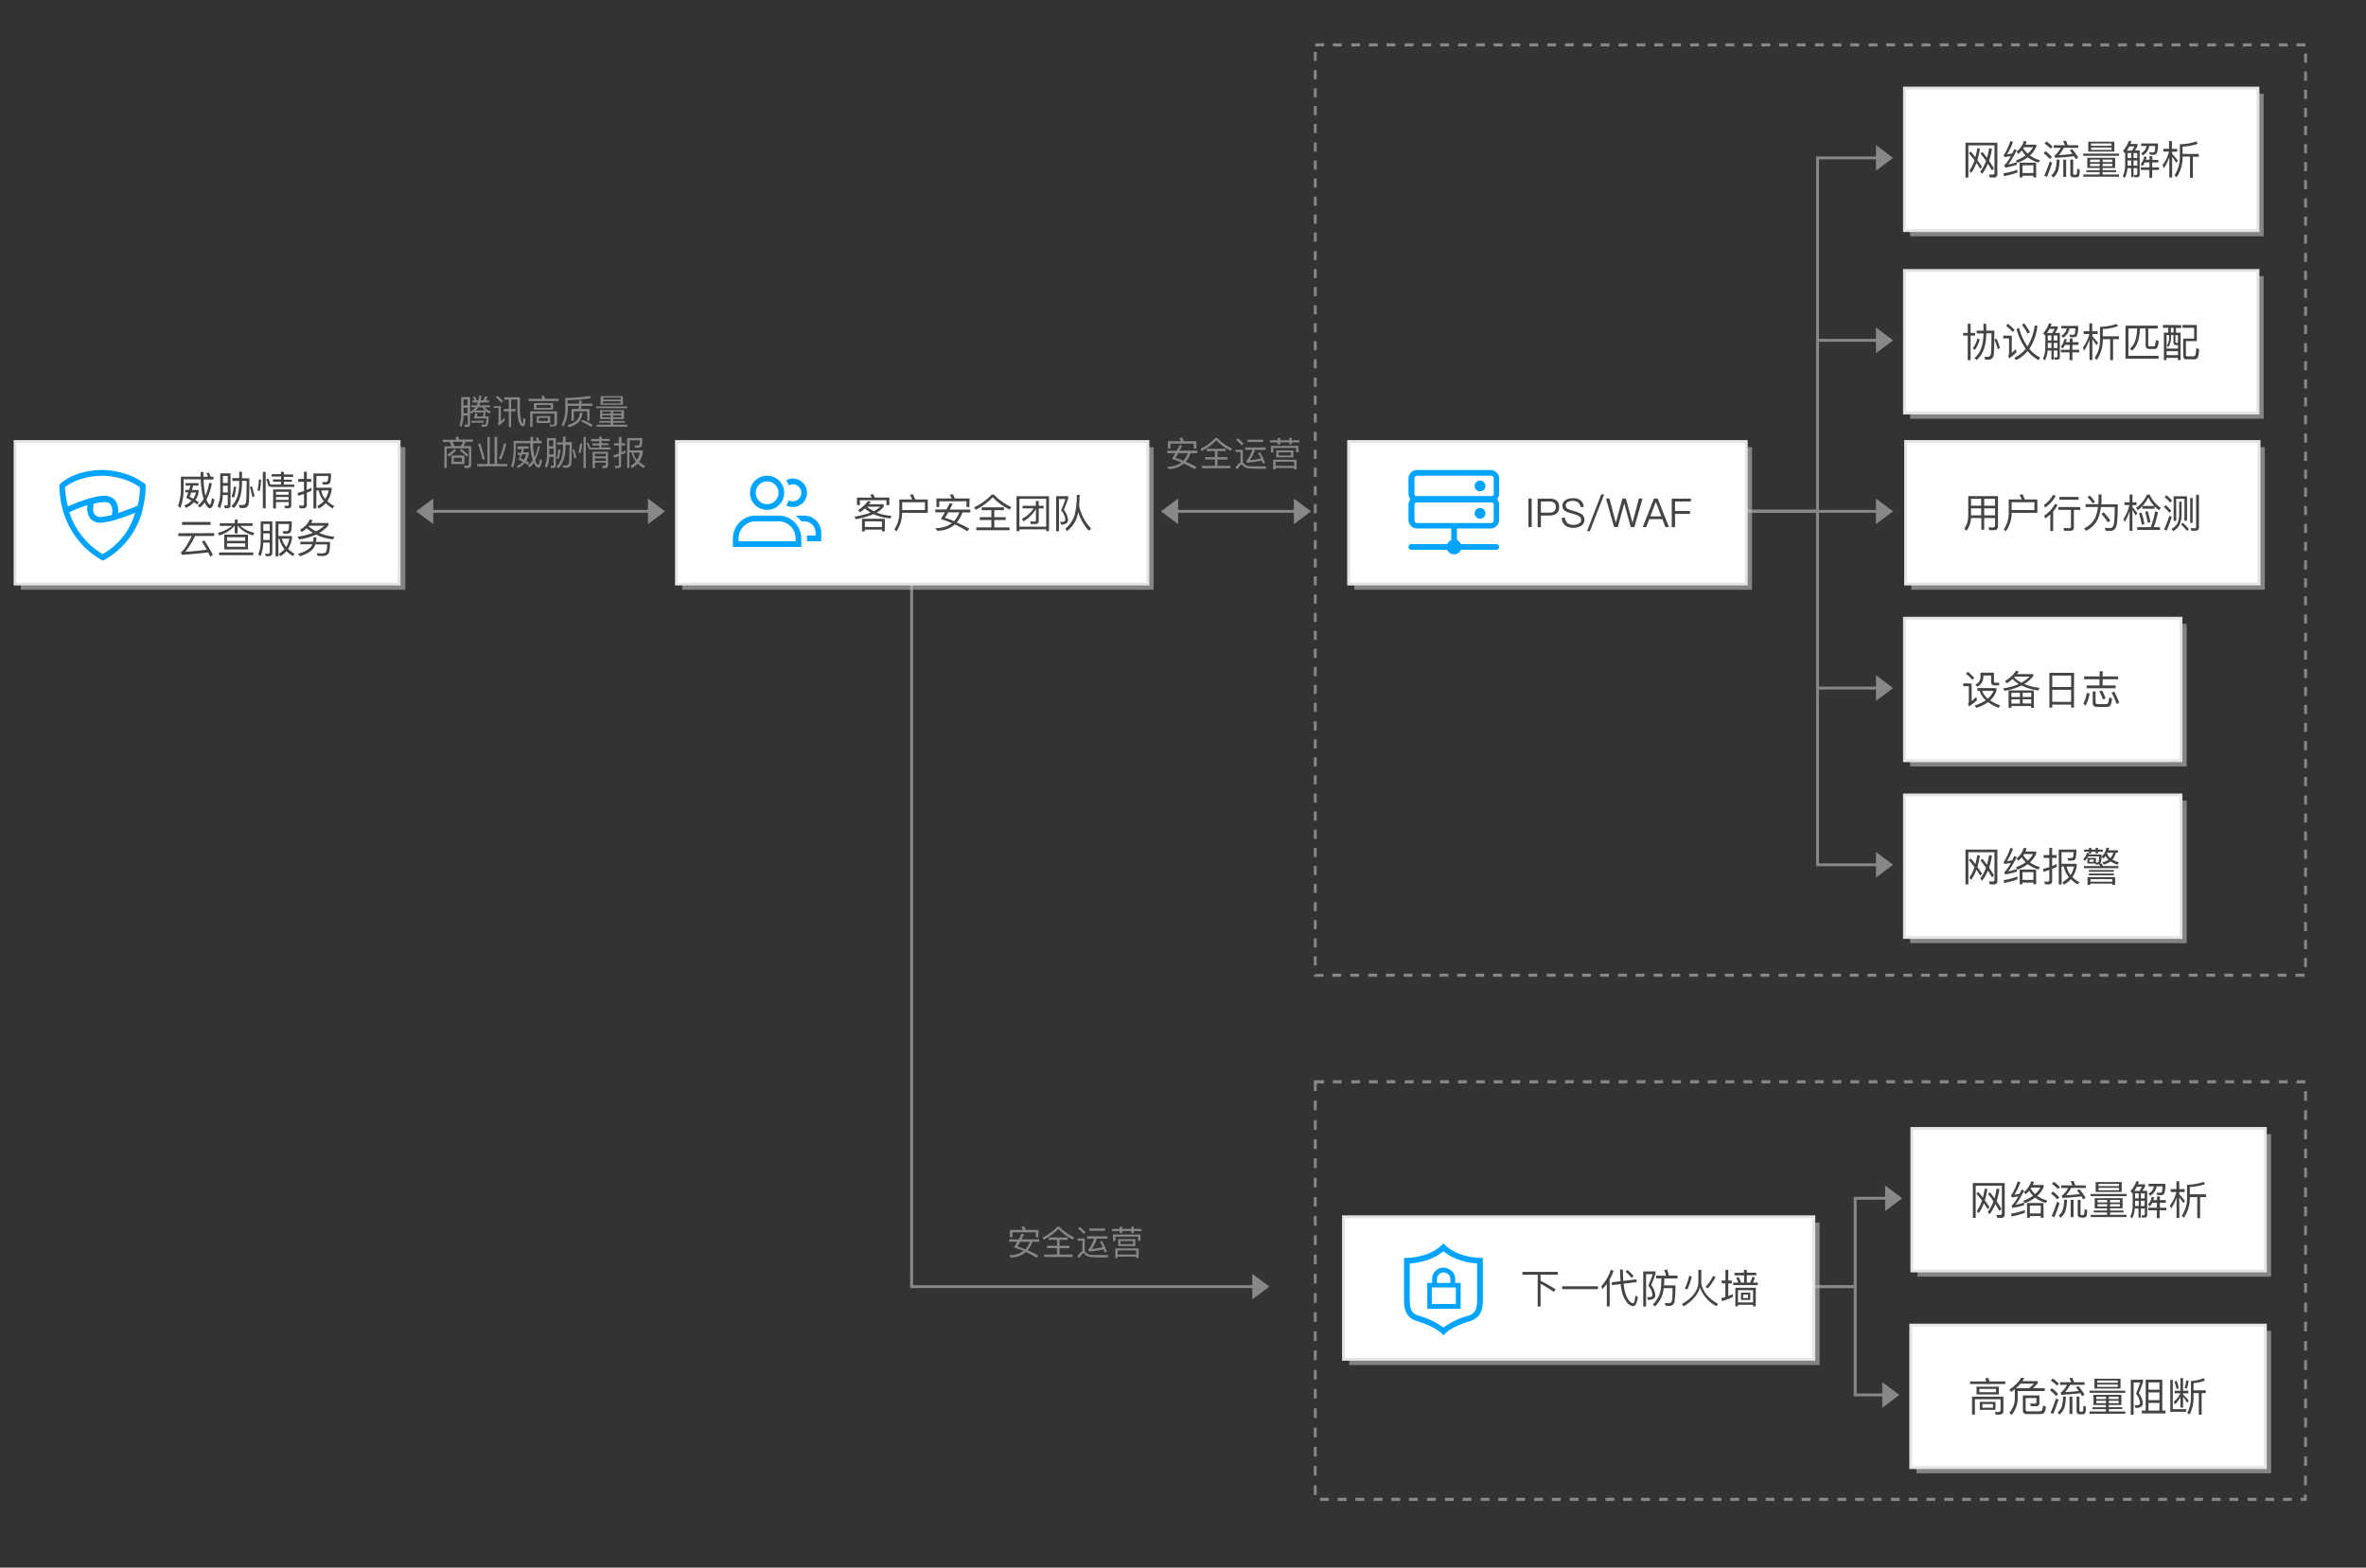 <svg id="图层_1" data-name="图层 1" xmlns="http://www.w3.org/2000/svg" viewBox="0 0 830 550"><rect x="0" y="0" width="830" height="550" fill="#333333" stroke="none"/><defs><style>.cls-1{fill:#878787;}.cls-2,.cls-4{fill:none;}.cls-2{stroke:#888;}.cls-3{fill:#888;}.cls-4{stroke:red;stroke-opacity:0;stroke-width:15px;}.cls-5{fill:#bbb;opacity:0.6;}.cls-5,.cls-7{isolation:isolate;}.cls-6{fill:#fff;stroke:#e5e5e5;}.cls-8{fill:#444;}.cls-9{fill:#cee3ff;fill-opacity:0;}.cls-10{fill:#00a4ff;}</style></defs><title>d2e5ce382baa8eefbef631b6fbd30096</title><path class="cls-1" d="M809.3,526.6h-2.2v-1.1h1.1v-1.1h1v2.2h.1Zm-5.3,0h-3.1v-1.1H804Zm-6.2,0h-3.1v-1.1h3.1Zm-6.2,0h-3.1v-1.1h3.1Zm-6.4,0h-3.1v-1.1h3.1Zm-6.2,0h-3.1v-1.1H779Zm-6.2,0h-3.1v-1.1h3.1Zm-6.3,0h-3.1v-1.1h3.1Zm-6.3,0h-3.1v-1.1h3.1Zm-6.2,0h-3.1v-1.1H754Zm-6.2,0h-3.1v-1.1h3.1Zm-6.3,0h-3.1v-1.1h3.1Zm-6.3,0h-3.1v-1.1h3.1Zm-6.2,0h-3.1v-1.1H729Zm-6.3,0h-3.1v-1.1h3.1Zm-6.3,0h-3.1v-1.1h3.1Zm-6.2,0h-3.1v-1.1h3.1Zm-6.3,0h-3.1v-1.1h3.1Zm-6.2,0h-3.1v-1.1h3.1Zm-6.3,0h-3.1v-1.1h3.1Zm-6.2,0h-3.1v-1.1h3.1Zm-6.3,0h-3.1v-1.1h3.1Zm-6.2,0h-3.1v-1.1h3.1Zm-6.3,0h-3.1v-1.1h3.1Zm-6.3,0H657v-1.1h3.1Zm-6.2,0h-3.1v-1.1h3.1Zm-6.2,0h-3.1v-1.1h3.1Zm-6.4,0h-3.1v-1.1h3.1Zm-6.2,0H632v-1.1h3.1Zm-6.2,0h-3.1v-1.1h3.1Zm-6.4,0h-3.1v-1.1h3.1Zm-6.2,0h-3.1v-1.1h3.1Zm-6.2,0H607v-1.1h3.1Zm-6.2,0h-3.1v-1.1h3.1Zm-6.4,0h-3.1v-1.1h3.1Zm-6.2,0h-3.1v-1.1h3.1Zm-6.2,0H582v-1.1h3.1Zm-6.3,0h-3.1v-1.1h3.1Zm-6.3,0h-3.1v-1.1h3.1Zm-6.2,0h-3.1v-1.1h3.1Zm-6.3,0h-3.1v-1.1H560Zm-6.2,0h-3.1v-1.1h3.1Zm-6.3,0h-3.1v-1.1h3.1Zm-6.2,0h-3.1v-1.1h3.1Zm-6.3,0h-3.1v-1.1H535Zm-6.3,0h-3.1v-1.1h3.1Zm-6.2,0h-3.1v-1.1h3.1Zm-6.3,0h-3.1v-1.1h3.1Zm-6.2,0h-3.1v-1.1H510Zm-6.3,0h-3.1v-1.1h3.1Zm-6.3,0h-3.1v-1.1h3.1Zm-6.2,0h-3.1v-1.1h3.1Zm-6.2,0h-3.1v-1.1H485Zm-6.4,0h-3.1v-1.1h3.1Zm-6.2,0h-3.1v-1.1h3.1Zm-6.2,0h-3.1v-1.1h3.1Zm-4.3-2.1h-1v-3.4h1Zm347.4-3.4h-1v-3.4h1Zm-347.4-3.4h-1v-3.4h1Zm347.4-3.4h-1V511h1ZM461.9,511h-1v-3.4h1Zm347.4-3.4h-1v-3.4h1Zm-347.4-3.3h-1v-3.4h1Zm347.4-3.5h-1v-3.4h1Zm-347.4-3.3h-1v-3.4h1Zm347.4-3.4h-1v-3.4h1Zm-347.4-3.4h-1v-3.4h1Zm347.4-3.3h-1V484h1ZM461.9,484h-1v-3.4h1Zm347.4-3.4h-1v-3.4h1Zm-347.4-3.4h-1v-3.4h1Zm347.4-3.3h-1v-3.4h1Zm-347.4-3.4h-1v-3.4h1Zm347.4-3.4h-1v-3.4h1Zm-347.4-3.3h-1v-3.4h1Zm347.4-3.4h-1V457h1Zm-347.4-3.3h-1v-3.4h1Zm347.4-3.5h-1v-3.4h1Zm-347.4-3.3h-1v-3.4h1Zm347.4-3.4h-1v-3.4h1Zm-347.4-3.3h-1v-3.4h1Zm347.4-3.4h-1v-3.4h1Zm-347.4-3.4h-1v-3.4h1Zm347.4-3.4h-1V430h1ZM461.9,430h-1v-3.4h1Zm347.4-3.3h-1v-3.4h1Zm-347.4-3.4h-1V420h1ZM809.3,420h-1v-3.4h1Zm-347.4-3.4h-1v-3.4h1Zm347.4-3.5h-1v-3.4h1Zm-347.4-3.3h-1v-3.4h1Zm347.4-3.4h-1V403h1Zm-347.4-3.3h-1v-3.4h1Zm347.4-3.4h-1v-3.4h1Zm-347.4-3.3h-1V393h1Zm347.4-3.5h-1v-3.4h1Zm-347.4-3.4h-1v-3.4h1Zm347.4-3.3h-1v-3.4h1Zm-347.4-3.4h-1V379h3.6v1.1h-2.6Zm346.8-2.7h-3.1V379h3.1Zm-6.2,0h-3.1V379h3.1Zm-6.4,0H793V379h3.1Zm-6.2,0h-3.1V379h3.1Zm-6.2,0h-3.1V379h3.1Zm-6.3,0h-3.1V379h3.1Zm-6.3,0H768V379h3.1Zm-6.2,0h-3.1V379h3.1Zm-6.3,0h-3.1V379h3.1Zm-6.2,0h-3.1V379h3.1Zm-6.3,0H743V379h3.1Zm-6.2,0h-3.1V379h3.1Zm-6.3,0h-3.1V379h3.1Zm-6.3,0h-3.1V379h3.1Zm-6.2,0H718V379h3.1Zm-6.3,0h-3.1V379h3.1Zm-6.2,0h-3.1V379h3.1Zm-6.3,0h-3.1V379h3.1Zm-6.3,0h-3.1V379H696Zm-6.2,0h-3.1V379h3.1Zm-6.2,0h-3.1V379h3.1Zm-6.4,0h-3.1V379h3.1Zm-6.2,0h-3.1V379H671Zm-6.2,0h-3.1V379h3.1Zm-6.2,0h-3.1V379h3.1Zm-6.4,0h-3.1V379h3.1Zm-6.2,0h-3.1V379H646Zm-6.2,0h-3.1V379h3.1Zm-6.4,0h-3.1V379h3.1Zm-6.2,0h-3.1V379h3.1Zm-6.2,0h-3.1V379H621Zm-6.3,0h-3.1V379h3.1Zm-6.3,0h-3.1V379h3.1Zm-6.2,0h-3.1V379h3.1Zm-6.2,0h-3.1V379H596Zm-6.3,0h-3.1V379h3.1Zm-6.3,0h-3.1V379h3.1Zm-6.2,0h-3.1V379h3.1Zm-6.3,0h-3.1V379h3.1Zm-6.3,0h-3.1V379h3.1Zm-6.2,0h-3.1V379h3.1Zm-6.3,0H549V379h3.1Zm-6.2,0h-3.1V379h3.1Zm-6.3,0h-3.1V379h3.1Zm-6.3,0h-3.1V379h3.1Zm-6.2,0H524V379h3.1Zm-6.2,0h-3.1V379h3.1Zm-6.3,0h-3.1V379h3.1Zm-6.3,0h-3.1V379h3.1Zm-6.2,0H499V379h3.1Zm-6.2,0h-3.1V379h3.1Zm-6.4,0h-3.1V379h3.1Zm-6.2,0h-3.1V379h3.1Zm-6.2,0H474V379h3.1Zm-6.4,0h-3.1V379h3.1Z"/><path class="cls-1" d="M808.4,342.7h-3.1v-1.1h3.1Zm-6.2,0H799v-1.1h3.1v1.1Zm-6.3,0h-3.1v-1.1h3.1Zm-6.2,0h-3.1v-1.1h3.1Zm-6.3,0h-3.1v-1.1h3.1Zm-6.2,0H774v-1.1h3.1v1.1Zm-6.3,0h-3.1v-1.1h3.1Zm-6.3,0h-3.1v-1.1h3.1Zm-6.2,0h-3.1v-1.1h3.1Zm-6.3,0H749v-1.1h3.1Zm-6.3,0h-3.1v-1.1h3.1Zm-6.2,0h-3.1v-1.1h3.1Zm-6.2,0h-3.1v-1.1h3.1Zm-6.3,0H724v-1.1h3.1Zm-6.3,0h-3.1v-1.1h3.1Zm-6.2,0h-3.1v-1.1h3.1Zm-6.2,0h-3.1v-1.1h3.1Zm-6.4,0h-3.1v-1.1H702Zm-6.2,0h-3.1v-1.1h3.1Zm-6.2,0h-3.1v-1.1h3.1Zm-6.4,0h-3.1v-1.1h3.1Zm-6.2,0h-3.1v-1.1H677Zm-6.2,0h-3.1v-1.1h3.1Zm-6.3,0h-3.1v-1.1h3.1Zm-6.3,0h-3.1v-1.1h3.1Zm-6.2,0h-3.1v-1.1H652Zm-6.2,0h-3.1v-1.1h3.1Zm-6.3,0h-3.1v-1.1h3.1Zm-6.3,0h-3.1v-1.1h3.1Zm-6.2,0h-3.1v-1.1H627Zm-6.3,0h-3.1v-1.1h3.1Zm-6.2,0h-3.1v-1.1h3.1Zm-6.3,0h-3.1v-1.1h3.1Zm-6.3,0h-3.1v-1.1h3.1Zm-6.2,0h-3.1v-1.1h3.1Zm-6.3,0h-3.1v-1.1h3.1Zm-6.2,0h-3.1v-1.1h3.1Zm-6.3,0h-3.1v-1.1h3.1Zm-6.2,0h-3.1v-1.1h3.1Zm-6.3,0h-3.1v-1.1h3.1Zm-6.3,0H555v-1.1h3.1Zm-6.2,0h-3.1v-1.1h3.1Zm-6.2,0h-3.1v-1.1h3.1Zm-6.4,0h-3.1v-1.1h3.1Zm-6.2,0H530v-1.1h3.1Zm-6.2,0h-3.1v-1.1h3.1Zm-6.2,0h-3.1v-1.1h3.1Zm-6.4,0h-3.1v-1.1h3.1Zm-6.2,0H505v-1.1h3.1Zm-6.2,0h-3.1v-1.1h3.1Zm-6.4,0h-3.1v-1.1h3.1Zm-6.2,0h-3.1v-1.1h3.1Zm-6.2,0H480v-1.1h3.1Zm-6.3,0h-3.1v-1.1h3.1Zm-6.3,0h-3.1v-1.1h3.1Zm-6.2,0h-3.4V342h.5v-.3h2.9Zm345-3.4h-1v-3.2h1Zm-347.4-.6h-1v-3.2h1ZM809.3,333h-1v-3.2h1Zm-347.4-.6h-1v-3.2h1Zm347.4-5.7h-1v-3.2h1ZM461.9,326h-1v-3.2h1Zm347.4-5.7h-1v-3.2h1Zm-347.4-.6h-1v-3.2h1Zm347.4-5.8h-1v-3.2h1Zm-347.4-.6h-1v-3.2h1Zm347.4-5.7h-1v-3.2h1ZM461.9,307h-1v-3.2h1Zm347.4-5.7h-1v-3.2h1Zm-347.4-.6h-1v-3.2h1Zm347.4-5.8h-1v-3.2h1Zm-347.4-.6h-1v-3.2h1Zm347.4-5.7h-1v-3.2h1Zm-347.4-.7h-1v-3.2h1Zm347.4-5.6h-1v-3.2h1Zm-347.4-.7h-1v-3.2h1Zm347.4-5.8h-1v-3.2h1Zm-347.4-.6h-1V272h1Zm347.4-5.7h-1v-3.2h1Zm-347.4-.6h-1v-3.2h1Zm347.4-5.7h-1V260h1Zm-347.4-.6h-1v-3.2h1Zm347.4-5.8h-1v-3.2h1Zm-347.4-.5h-1v-3.2h1Zm347.4-5.8h-1v-3.2h1Zm-347.4-.7h-1v-3.2h1Zm347.4-5.6h-1V241h1Zm-347.4-.7h-1v-3.2h1Zm347.4-5.6h-1v-3.2h1Zm-347.4-.7h-1V234h1Zm347.4-5.8h-1v-3.2h1Zm-347.4-.6h-1v-3.2h1Zm347.4-5.7h-1V222h1Zm-347.4-.6h-1v-3.2h1Zm347.4-5.7h-1v-3.2h1Zm-347.4-.6h-1V215h1Zm347.4-5.8h-1v-3.2h1Zm-347.4-.6h-1v-3.2h1Zm347.4-5.7h-1v-3.2h1Zm-347.4-.7h-1v-3.2h1Zm347.4-5.6h-1v-3.2h1Zm-347.4-.7h-1V196h1Zm347.4-5.8h-1v-3.2h1Zm-347.4-.6h-1v-3.2h1ZM809.3,187h-1v-3.2h1Zm-347.4-.6h-1v-3.2h1Zm347.4-5.7h-1v-3.2h1Zm-347.4-.6h-1v-3.2h1Zm347.4-5.8h-1v-3.2h1Zm-347.4-.5h-1v-3.2h1ZM809.3,168h-1v-3.2h1Zm-347.4-.7h-1v-3.2h1Zm347.4-5.6h-1v-3.2h1ZM461.9,161h-1v-3.2h1Zm347.4-5.7h-1v-3.2h1Zm-347.4-.6h-1v-3.2h1Zm347.4-5.8h-1v-3.2h1Zm-347.4-.6h-1v-3.2h1Zm347.4-5.7h-1v-3.2h1ZM461.9,142h-1v-3.2h1Zm347.4-5.7h-1v-3.2h1Zm-347.4-.6h-1v-3.2h1Zm347.4-5.8h-1v-3.2h1Zm-347.4-.7h-1V126h1Zm347.4-5.6h-1v-3.2h1Zm-347.4-.7h-1v-3.2h1Zm347.4-5.7h-1V114h1Zm-347.4-.6h-1v-3.2h1Zm347.4-5.8h-1v-3.2h1Zm-347.4-.5h-1v-3.2h1Zm347.4-5.8h-1v-3.2h1Zm-347.4-.6h-1v-3.2h1Zm347.4-5.7h-1V95h1Zm-347.4-.6h-1V94.4h1Zm347.4-5.7h-1V88.7h1Zm-347.4-.6h-1V88.1h1Zm347.4-5.8h-1V82.3h1Zm-347.4-.7h-1V81.6h1Zm347.4-5.6h-1V76h1Zm-347.4-.7h-1V75.3h1Zm347.4-5.7h-1V69.6h1Zm-347.4-.6h-1V69h1Zm347.4-5.8h-1V63.2h1Zm-347.4-.6h-1V62.6h1Zm347.4-5.7h-1V56.9h1Zm-347.4-.6h-1V56.3h1Zm347.4-5.7h-1V50.6h1Zm-347.4-.6h-1V50h1Zm347.4-5.8h-1V44.2h1Zm-347.4-.7h-1V43.5h1Zm347.4-5.6h-1V37.9h1Zm-347.4-.7h-1V37.2h1Zm347.4-5.7h-1V31.5h1Zm-347.4-.6h-1V31h1Zm347.4-5.8h-1V25.1h1Zm-347.4-.5h-1V24.6h1ZM809.3,22h-1V18.8h1Zm-347.4-.6h-1V18.2h1Zm346.8-5.1h-3.1V15.2h3.1Zm-6.2,0h-3.1V15.2h3.1Zm-6.4,0H793V15.2h3.1Zm-6.2,0h-3.1V15.2h3.1Zm-6.2,0h-3.1V15.2h3.1Zm-6.3,0h-3.1V15.2h3.1Zm-6.3,0H768V15.2h3.1Zm-6.2,0h-3.1V15.2h3.1Zm-6.3,0h-3.1V15.2h3.1Zm-6.2,0h-3.1V15.2h3.1Zm-6.3,0H743V15.2h3.1Zm-6.2,0h-3.1V15.2h3.1Zm-6.3,0h-3.1V15.2h3.1Zm-6.3,0h-3.1V15.2h3.1Zm-6.2,0H718V15.2h3.1Zm-6.3,0h-3.1V15.2h3.1Zm-6.2,0h-3.1V15.2h3.1Zm-6.3,0h-3.1V15.2h3.1Zm-6.3,0h-3.1V15.2H696Zm-6.2,0h-3.1V15.2h3.1Zm-6.2,0h-3.1V15.2h3.1Zm-6.4,0h-3.1V15.2h3.1Zm-6.2,0h-3.1V15.2H671Zm-6.2,0h-3.1V15.2h3.1Zm-6.2,0h-3.1V15.2h3.1Zm-6.4,0h-3.1V15.2h3.1Zm-6.2,0h-3.1V15.2H646Zm-6.2,0h-3.1V15.2h3.1Zm-6.4,0h-3.1V15.2h3.1Zm-6.2,0h-3.1V15.2h3.1Zm-6.2,0h-3.1V15.2H621Zm-6.3,0h-3.1V15.2h3.1Zm-6.3,0h-3.1V15.2h3.1Zm-6.2,0h-3.1V15.2h3.1Zm-6.2,0h-3.1V15.2H596Zm-6.3,0h-3.1V15.2h3.1Zm-6.3,0h-3.1V15.2h3.1Zm-6.2,0h-3.1V15.2h3.1Zm-6.3,0h-3.1V15.2h3.1Zm-6.3,0h-3.1V15.2h3.1Zm-6.2,0h-3.1V15.2h3.1Zm-6.3,0H549V15.2h3.1Zm-6.2,0h-3.1V15.2h3.1Zm-6.3,0h-3.1V15.2h3.1Zm-6.3,0h-3.1V15.2h3.1Zm-6.2,0H524V15.2h3.1Zm-6.2,0h-3.1V15.2h3.1Zm-6.3,0h-3.1V15.2h3.1Zm-6.3,0h-3.1V15.2h3.1Zm-6.2,0H499V15.2h3.1Zm-6.2,0h-3.1V15.2h3.1Zm-6.4,0h-3.1V15.2h3.1Zm-6.2,0h-3.1V15.2h3.1Zm-6.2,0H474V15.2h3.1Zm-6.4,0h-3.1V15.2h3.1Zm-6.2,0h-3.1V15.2h3.1Z"/><g id="Link14"><path class="cls-2" d="M636.8,451.4h14v-31h15"/><polygon class="cls-3" points="661.3 424.9 667.3 420.4 661.3 415.9 661.3 424.9"/><path class="cls-4" d="M636.8,451.4h14"/><path class="cls-4" d="M650.8,451.4v-31"/><path class="cls-4" d="M650.8,420.4h15"/></g><g id="Link15"><path class="cls-2" d="M636.8,451.4h14v38h14"/><polygon class="cls-3" points="660.3 493.9 666.3 489.4 660.3 484.9 660.3 493.9"/><path class="cls-4" d="M636.8,451.4h14"/><path class="cls-4" d="M650.8,451.4v38"/><path class="cls-4" d="M650.8,489.4h14"/></g><g id="Link16"><path class="cls-2" d="M612.6,179.4h50"/><polygon class="cls-3" points="658.1 183.9 664.1 179.4 658.1 174.9 658.1 183.9"/><path class="cls-4" d="M612.6,179.4h25"/><path class="cls-4" d="M637.6,179.4h25"/></g><g id="Link17"><path class="cls-2" d="M612.6,179.4h25v-60h25"/><polygon class="cls-3" points="658.1 123.9 664.1 119.4 658.1 114.9 658.1 123.9"/><path class="cls-4" d="M612.6,179.4h25"/><path class="cls-4" d="M637.6,179.4v-60"/><path class="cls-4" d="M637.6,119.4h25"/></g><g id="Link18"><path class="cls-2" d="M612.6,179.4h25V55.4h25"/><polygon class="cls-3" points="658.1 59.9 664.1 55.4 658.1 50.9 658.1 59.9"/><path class="cls-4" d="M612.6,179.4h25"/><path class="cls-4" d="M637.6,179.4V55.4"/><path class="cls-4" d="M637.6,55.4h25"/></g><g id="Link19"><path class="cls-2" d="M612.6,179.4h25v62h25"/><polygon class="cls-3" points="658.1 245.9 664.1 241.4 658.1 236.9 658.1 245.9"/><path class="cls-4" d="M612.6,179.4h25"/><path class="cls-4" d="M637.6,179.4v62"/><path class="cls-4" d="M637.6,241.4h25"/></g><g id="Link20"><path class="cls-2" d="M612.6,179.4h25v124h25"/><polygon class="cls-3" points="658.1 307.9 664.1 303.4 658.1 298.9 658.1 307.9"/><path class="cls-4" d="M612.6,179.4h25"/><path class="cls-4" d="M637.6,179.4v124"/><path class="cls-4" d="M637.6,303.4h25"/></g><g id="Link23"><path class="cls-2" d="M407.8,179.4h50.6"/><polygon class="cls-3" points="453.9 183.9 459.9 179.4 453.9 174.9 453.9 183.9"/><polygon class="cls-3" points="413.3 174.9 407.3 179.4 413.3 183.9 413.3 174.9"/><path class="cls-4" d="M407.8,179.4h50.6"/></g><g id="Link24"><path class="cls-2" d="M146.5,179.4h85.3"/><polygon class="cls-3" points="227.3 183.9 233.3 179.4 227.3 174.9 227.3 183.9"/><polygon class="cls-3" points="152 174.9 146 179.4 152 183.9 152 174.9"/><path class="cls-4" d="M146.5,179.4h85.3"/></g><g id="Link25"><path class="cls-2" d="M319.8,204.4v247h124"/><polygon class="cls-3" points="439.3 455.9 445.3 451.4 439.3 446.9 439.3 455.9"/><path class="cls-4" d="M319.8,204.4v247"/><path class="cls-4" d="M319.8,451.4h124"/></g><rect class="cls-5" x="7.3" y="156.9" width="134.9" height="50"/><rect class="cls-6" x="5.3" y="154.9" width="134.7" height="50"/><g class="cls-7"><path class="cls-8" d="M74.3,169.64a20.26,20.26,0,0,1-1.86,5.62,4.9,4.9,0,0,0,.2.55c.36.81.7,1.22,1,1.23s.48-.83.71-2.33l.94.6a14.15,14.15,0,0,1-.63,2c-.28.63-.6,1-1,1-.5,0-1-.45-1.5-1.33a6.33,6.33,0,0,1-.35-.69A7.33,7.33,0,0,1,70,178.11l-.56-.81a7.1,7.1,0,0,0,2-2.23,19.43,19.43,0,0,1-.53-2.12,31.5,31.5,0,0,1-.5-4.79h-6v3a20.62,20.62,0,0,1-1.11,7.1l-.85-.76a17.45,17.45,0,0,0,1-6.34v-3.92h6.92c0-.53,0-1.08,0-1.64h1c0,.57,0,1.12,0,1.64H73a13.31,13.31,0,0,0-.63-1.26l.94-.15a14.11,14.11,0,0,1,.57,1.41h1v1H71.41a35.94,35.94,0,0,0,.34,4c.1.62.21,1.18.32,1.68a21.64,21.64,0,0,0,1.36-4.62Zm-9.19.74v-.88h4.51v.88H67.74c-.13.53-.25,1-.39,1.54h2.31v.81a8.2,8.2,0,0,1-1.08,2.73,12.46,12.46,0,0,1,1.13.77l-.53.77a12.63,12.63,0,0,0-1.15-.81,7.7,7.7,0,0,1-2.86,2l-.49-.87a7.11,7.11,0,0,0,2.52-1.68c-.57-.34-1.19-.67-1.86-1,.27-.66.5-1.29.73-1.89H65v-.87h1.33c.17-.53.32-1.05.45-1.54Zm3.67,2.41H67.07c-.17.53-.36,1-.56,1.51.43.21.85.43,1.27.67A7.07,7.07,0,0,0,68.78,172.79Z"/><path class="cls-8" d="M77.15,178.36l-.81-.73a12.3,12.3,0,0,0,.92-4.92v-6.65h3.61v11q0,1.26-1.05,1.26h-.94l-.27-1c.32,0,.62.06.9.06s.39-.24.39-.69v-3H78.17A12.66,12.66,0,0,1,77.15,178.36ZM79.9,167H78.2v2.45H79.9ZM78.2,172.8H79.9v-2.38H78.2Zm6.7-7.26v2.27h2.58q0,7-.2,8.7a1.84,1.84,0,0,1-2.1,1.72c-.22,0-.6,0-1.13-.06l-.25-1c.48,0,.9,0,1.25,0a1.2,1.2,0,0,0,1.29-1.19c.1-.78.15-3.21.18-7.28H84.89v.85q-.06,6-2.9,8.71l-.8-.69q2.69-2.52,2.73-8v-.85h-2.4v-1h2.4v-2.27Zm-2.09,5.27a15.21,15.21,0,0,1-.69,3.74l-.88-.27a12.2,12.2,0,0,0,.76-3.57Zm6.5,3.31-.77.35c-.27-1.37-.56-2.58-.87-3.64l.7-.22C88.72,171.7,89,172.87,89.3,174.12Z"/><path class="cls-8" d="M91.58,168.29a20.25,20.25,0,0,1-.48,4l-.77-.21a18.93,18.93,0,0,0,.46-3.85Zm1.62-2.72v12.75h-1V165.57Zm6.39,0v.9h3.25v.83H99.59v1h2.79V169H99.59V170h3.66v.84H94.87v-.27l-.63.15a17.07,17.07,0,0,0-.87-2.55l.73-.22a15.71,15.71,0,0,1,.77,2.14V170h3.71V169H95.77v-.81h2.82v-1H95.29v-.83h3.29v-.9Zm-2.77,12.82h-1v-6.67h6.36v5.45a1,1,0,0,1-1.16,1.15H100l-.25-.9,1.05.06a.45.45,0,0,0,.49-.52v-.83H96.82Zm4.44-5.83H96.82v1h4.44Zm-4.44,2.8h4.44v-1H96.82Z"/><path class="cls-8" d="M109.24,172.16c-.53.27-1.06.52-1.61.74v4.17a1.1,1.1,0,0,1-1.22,1.26h-1.3l-.22-1a11.5,11.5,0,0,0,1.18.07.53.53,0,0,0,.57-.6v-3.53c-.64.24-1.32.46-2,.67l-.25-1a23,23,0,0,0,2.24-.66v-3.25h-2v-1h2v-2.54h1v2.54h1.57v1h-1.57v2.86c.55-.24,1.08-.49,1.61-.77Zm1.72,6.22h-1V166.11h6.15a13.13,13.13,0,0,1-.24,3.11c-.17.5-.7.77-1.6.77h-1l-.28-.88h.83a4.93,4.93,0,0,0,.77-.06.7.7,0,0,0,.38-.32,6.91,6.91,0,0,0,.18-1.71H111v4.09h5.32V172a9.79,9.79,0,0,1-1.5,3.81,12,12,0,0,0,2.48,1.78l-.67.77a13.92,13.92,0,0,1-2.37-1.83,8,8,0,0,1-2.45,1.88l-.49-.88a7.38,7.38,0,0,0,2.27-1.72,7.72,7.72,0,0,1-1.78-3.74H111Zm3.14-3.32a9,9,0,0,0,1.22-3h-2.63A6.42,6.42,0,0,0,114.1,175.06Z"/></g><g class="cls-7"><path class="cls-8" d="M75.12,187.05v1H68.4A24.47,24.47,0,0,1,65,193.58c2.52-.14,5-.38,7.54-.71q-.76-1.34-1.68-2.77l.81-.5a45.57,45.57,0,0,1,3,5.06l-.9.63c-.22-.49-.46-1-.73-1.49-2.84.36-5.94.64-9.3.87l-.27-1a1,1,0,0,0,.24-.1q1.34-1,3.56-5.48H62.56v-1Zm-1.25-3.91v1h-10v-1Z"/><path class="cls-8" d="M82.36,183.59V182.3h1v1.29H88.6v.92H84.3a11,11,0,0,0,4.89,2.42l-.43.91a10.86,10.86,0,0,1-5.34-3.33h-.08v2.62h-1v-2.62h-.08a11.9,11.9,0,0,1-5.32,3.35l-.53-.9a12.78,12.78,0,0,0,5-2.45H77.09v-.92Zm6.49,10.24v.94h-12v-.94ZM87,187.59v5.16H78.66v-5.16Zm-1,2.17v-1.27H79.64v1.27Zm0,.85H79.64v1.23h6.42Z"/><path class="cls-8" d="M91.36,195.21l-.76-.7a12.26,12.26,0,0,0,.85-4.85v-6.72h4.09v10.93c0,.84-.39,1.27-1.18,1.27H93.25l-.24-.9c.39,0,.74.06,1.08.06s.53-.25.53-.76v-3.17H92.35A13.07,13.07,0,0,1,91.36,195.21Zm3.26-11.36H92.36v2.37h2.26Zm-2.26,5.62h2.26v-2.34H92.36Zm5.31,5.73h-1V182.92h5.67a14.76,14.76,0,0,1-.25,3.45c-.17.57-.69.87-1.57.87H99.44l-.27-.87h.94a3.15,3.15,0,0,0,.74-.07.65.65,0,0,0,.38-.41,9.69,9.69,0,0,0,.18-2.06H97.67v4.24h4.76v.85a10.25,10.25,0,0,1-1.37,3.68,11,11,0,0,0,2.23,1.65l-.5.85a11.4,11.4,0,0,1-2.3-1.72,7.46,7.46,0,0,1-2.17,1.74l-.53-.81a6.89,6.89,0,0,0,2-1.65A8.79,8.79,0,0,1,98,189h-.34Zm2.72-3.29a9.52,9.52,0,0,0,1.15-2.91H98.88A7.73,7.73,0,0,0,100.39,191.9Z"/><path class="cls-8" d="M109.66,182.43a8.52,8.52,0,0,1-.53,1.06h6.11v.81A12.26,12.26,0,0,1,112,187a18.15,18.15,0,0,0,5.29,1.3l-.46.94a17.61,17.61,0,0,1-5.93-1.68,22.57,22.57,0,0,1-6,1.71l-.46-1a22.8,22.8,0,0,0,5.35-1.34,14.44,14.44,0,0,1-2.19-1.58,11.83,11.83,0,0,1-1.75,1.3l-.62-.81a7.6,7.6,0,0,0,3.42-3.54Zm1.33,6.09a9.68,9.68,0,0,1-.14,1.6h4.93c0,2.37-.24,3.78-.64,4.24a2.69,2.69,0,0,1-2.1.7c-.45,0-1,0-1.64-.06l-.25-.91,1.65.07c.84,0,1.36-.2,1.58-.53a6.68,6.68,0,0,0,.38-2.61h-4.15a5.75,5.75,0,0,1-.45,1c-.71,1.26-2.35,2.31-4.93,3.12l-.67-.83c2.3-.67,3.82-1.53,4.55-2.55a4.39,4.39,0,0,0,.43-.8h-4.17v-.91h4.45a7.35,7.35,0,0,0,.17-1.6Zm2.8-4.08h-5.35l-.18.22a13.24,13.24,0,0,0,2.59,1.76A12.59,12.59,0,0,0,113.79,184.45Z"/></g><g id="RectEndPoint5"><rect class="cls-5" x="670.1" y="32.9" width="124" height="50"/><rect class="cls-6" x="668.1" y="30.9" width="124" height="50"/><g class="cls-7"><path class="cls-8" d="M698,62.25l-.27-1,1.34,0a.52.52,0,0,0,.59-.57V51H690.5V62.31h-1V50.06h11.18V61a1.12,1.12,0,0,1-1.25,1.29Zm-4.67-5.11a14.36,14.36,0,0,1-1.83,3.53l-.64-.78a14.32,14.32,0,0,0,1.81-3.68c-.67-.9-1.33-1.71-2-2.45l.63-.6a22.42,22.42,0,0,1,1.67,2,28.06,28.06,0,0,0,.66-3.17l.92.17a28.52,28.52,0,0,1-.88,4c.53.73,1.09,1.53,1.65,2.4l-.67.67C694.24,58.44,693.79,57.77,693.35,57.14Zm4,.34a15.1,15.1,0,0,1-2,3.53l-.64-.77a14.76,14.76,0,0,0,2-3.74c-.64-1-1.27-1.82-1.92-2.61l.63-.6a24.55,24.55,0,0,1,1.65,2.12,28.32,28.32,0,0,0,.74-3.39l1,.17a27.14,27.14,0,0,1-1,4.22c.53.81,1.11,1.72,1.71,2.73l-.69.67C698.31,59,697.84,58.2,697.38,57.47Z"/><path class="cls-8" d="M706.16,49.83a23.4,23.4,0,0,1-2.1,4.31c.6-.08,1.2-.18,1.82-.29l.74-1.5.87.32a34,34,0,0,1-3,5.06,21.86,21.86,0,0,0,3-.85v.91a21.48,21.48,0,0,1-4.13,1l-.27-.91a1.55,1.55,0,0,0,.45-.29,16.1,16.1,0,0,0,1.88-2.84c-.76.14-1.51.27-2.28.38l-.25-.92a1,1,0,0,0,.42-.38,23.94,23.94,0,0,0,1.95-4.38Zm1.57,10.67A26.93,26.93,0,0,1,703,61.79l-.13-1a25.85,25.85,0,0,0,4.82-1.25Zm3.19-10.86a11.45,11.45,0,0,1-.39,1.11h3.8v.73a9.18,9.18,0,0,1-2.23,3.07,11.19,11.19,0,0,0,3.54,1.67l-.57.83a10.89,10.89,0,0,1-3.71-1.88,15,15,0,0,1-3.59,1.95l-.62-.81a14.68,14.68,0,0,0,3.47-1.79,9.38,9.38,0,0,1-1.36-1.74A9.69,9.69,0,0,1,708,54l-.59-.78A7.64,7.64,0,0,0,710,49.46Zm3.4,12.61h-1v-.6h-3.82v.6h-1V57.08h5.76Zm-1-1.53V58h-3.82v2.72Zm-2-6.79a8.25,8.25,0,0,0,1.89-2.28h-3.17l-.25.41A8.23,8.23,0,0,0,711.35,53.93Z"/><path class="cls-8" d="M719.8,55.07l-.71.73a14,14,0,0,0-2.21-2.06l.71-.7A15.07,15.07,0,0,1,719.8,55.07Zm.11,2a52.75,52.75,0,0,1-1.83,5l-.94-.41a44.4,44.4,0,0,0,1.88-5Zm.17-5.62-.71.71a13.42,13.42,0,0,0-2.17-1.82l.73-.7A15.47,15.47,0,0,1,720.08,51.49ZM722.5,56a14.13,14.13,0,0,1-.55,4,5.46,5.46,0,0,1-1.69,2.31l-.64-.8A4.5,4.5,0,0,0,721,59.58a13.09,13.09,0,0,0,.48-3.6Zm-1.79-1.48.21-.08a8.39,8.39,0,0,0,2-2.58h-2.45v-.91h3.91a13.68,13.68,0,0,0-.63-1.43l1-.17a14.66,14.66,0,0,1,.62,1.6h3.68v.91H724a14.39,14.39,0,0,1-1.74,2.56c1.61-.08,3.21-.22,4.8-.42-.31-.41-.62-.81-1-1.23l.83-.49a22.75,22.75,0,0,1,2.17,3l-.83.59c-.2-.35-.42-.7-.64-1.06-2.06.24-4.3.42-6.71.56Zm4.1,1.5v6.07h-1V56Zm2.68,6.21c-.81,0-1.21-.36-1.21-1.09V56h1v4.93c0,.21.08.32.27.35h.62c.25,0,.39-.18.42-.49a11,11,0,0,0,.08-1.62l.88.34a5.85,5.85,0,0,1-.25,2.27,1.3,1.3,0,0,1-1.08.43Z"/><path class="cls-8" d="M743.37,53.9v.76H730.82V53.9ZM742,55.36v3.57h-4.4v.78h4.75v.67h-4.75v.83h5.77V62H730.83v-.78h5.74v-.83h-4.69v-.67h4.69v-.78h-4.34V55.36Zm-.29-5.64v3.46h-9.15V49.71Zm-5.11,7.14V56H733.2v.87Zm0,.59H733.2v.85h3.38Zm4.13-6.3v-.81h-7.19v.81Zm0,.6h-7.19v.83h7.19Zm-3.12,5.11H741V56h-3.43Zm3.43.59h-3.43v.85H741Z"/><path class="cls-8" d="M745.36,62.45l-.69-.63a8.85,8.85,0,0,0,.83-4v-4.3a1.34,1.34,0,0,0-.14.15l-.62-.74a10.44,10.44,0,0,0,2.07-3.53l.91.21c-.11.31-.24.62-.35.9h2.49v.7a12,12,0,0,1-.94,1.58h1.68v8.4a.9.9,0,0,1-1,1h-.8l-.24-.84a7.35,7.35,0,0,0,.74.06c.31,0,.46-.18.46-.52V59h-1.3v3.17h-.81V59h-1.33A8.93,8.93,0,0,1,745.36,62.45Zm3.45-11.08H747a14.15,14.15,0,0,1-.9,1.46h1.82C748.21,52.4,748.5,51.91,748.81,51.37Zm-2.44,6.43c0,.11,0,.21,0,.32h1.29V56.28h-1.28Zm0-4.1v1.75h1.28V53.69Zm3.39,0h-1.3v1.75h1.3Zm0,2.59h-1.3v1.83h1.3Zm1.78,2-.59-.71a5.29,5.29,0,0,0,1.23-2.68l.84.15q-.13.57-.25,1h1.29V54.8h1v1.3h2.09V57H755v1.71h2.38v.91H755v2.75h-1V59.63H751v-.91h3.05V57h-1.65A5.67,5.67,0,0,1,751.54,58.29Zm-.42-7.06v-.9H757a8.53,8.53,0,0,1-.38,3.42,1.44,1.44,0,0,1-1.27.56c-.34,0-.73,0-1.18-.06l-.24-.84,1.2.07c.39,0,.63-.14.73-.38a8.62,8.62,0,0,0,.17-1.88h-2.06a6.49,6.49,0,0,1-.62,1.71,5.4,5.4,0,0,1-1.62,1.61l-.59-.77a3.91,3.91,0,0,0,1.42-1.32,4.19,4.19,0,0,0,.46-1.23Z"/><path class="cls-8" d="M762,62.29h-1V55.14A15.84,15.84,0,0,1,759.07,59l-.43-1.09a12.74,12.74,0,0,0,2.27-4.72h-2v-1h2V49.49h1v2.75h1.89v1H762V54c.66.69,1.33,1.46,2,2.33l-.55.8A24.13,24.13,0,0,0,762,55Zm9-11.85a18.42,18.42,0,0,1-5.34,1V54h5.69v1h-2.09v7.37h-1V54.94h-2.59v.15a12.38,12.38,0,0,1-2.13,7.13l-.71-.74a11.08,11.08,0,0,0,1.86-6.39V50.6a17.83,17.83,0,0,0,5.81-1Z"/></g></g><g id="RectEndPoint8"><rect class="cls-5" x="670.1" y="96.9" width="124" height="50"/><rect class="cls-6" x="668.1" y="94.9" width="124" height="50"/><g class="cls-7"><path class="cls-8" d="M690.29,116.8v-3.22h1v3.22h1.57v.94h-1.57v8.6h-1v-8.6h-1.62v-.94Zm4.19,2.2a9.36,9.36,0,0,1-1.75,3.81l-.67-.63a8.59,8.59,0,0,0,1.61-3.39Zm2.3-5.39V116h2.84q0,6.81-.21,8.4a1.81,1.81,0,0,1-2,1.78c-.21,0-.56,0-1.05-.06l-.25-.92c.45,0,.83,0,1.16,0,.67,0,1.07-.42,1.18-1.25s.14-3.1.17-7h-1.83v.24q-.08,6.24-3.37,9.12l-.76-.67q3.09-2.63,3.15-8.45V117h-2.38v-1h2.38V113.6Zm4.82,8.53-.77.35a29.08,29.08,0,0,0-1.19-3.38l.79-.25A26.61,26.61,0,0,1,701.59,122.13Z"/><path class="cls-8" d="M705.74,117.78v6.05c.45-.39.91-.83,1.42-1.33l.27,1.08a19.89,19.89,0,0,1-2.58,2.14l-.39-.92a.75.75,0,0,0,.32-.59v-5.46h-2.06v-1Zm1-2-.69.7a14.6,14.6,0,0,0-2.35-2.2l.7-.66A18.68,18.68,0,0,1,706.75,115.79Zm8-1.46a18.61,18.61,0,0,1-2.84,8.07,12.18,12.18,0,0,0,3.81,3.08l-.59.88a13.12,13.12,0,0,1-3.82-3.17,11.29,11.29,0,0,1-4.12,3.17l-.55-.85a10.79,10.79,0,0,0,4-3.14,21.8,21.8,0,0,1-3.22-6.89l.87-.48a20.21,20.21,0,0,0,2.94,6.56,17.86,17.86,0,0,0,2.55-7.42Zm-2.62,2.2-.8.55a26.19,26.19,0,0,0-2-3.1l.76-.55A23.54,23.54,0,0,1,712.1,116.53Z"/><path class="cls-8" d="M717.36,126.45l-.69-.63a8.85,8.85,0,0,0,.83-4v-4.3a1.34,1.34,0,0,0-.14.15l-.62-.74a10.44,10.44,0,0,0,2.07-3.53l.91.21c-.11.31-.24.62-.35.9h2.49v.7a12,12,0,0,1-.94,1.58h1.68v8.4a.9.9,0,0,1-1,1h-.8l-.24-.84a7.35,7.35,0,0,0,.74.06c.31,0,.46-.18.46-.52V123h-1.3v3.17h-.81V123h-1.33A8.93,8.93,0,0,1,717.36,126.45Zm3.45-11.08H719a14.15,14.15,0,0,1-.9,1.46h1.82C720.21,116.4,720.5,115.91,720.81,115.37Zm-2.44,6.43c0,.11,0,.21,0,.32h1.29v-1.83h-1.28Zm0-4.1v1.75h1.28v-1.75Zm3.39,0h-1.3v1.75h1.3Zm0,2.59h-1.3v1.83h1.3Zm1.78,2-.59-.71a5.29,5.29,0,0,0,1.23-2.68l.84.15q-.13.57-.25,1h1.29v-1.3h1v1.3h2.09V121H727v1.71h2.38v.91H727v2.75h-1v-2.75H723v-.91h3.05V121h-1.65A5.67,5.67,0,0,1,723.54,122.29Zm-.42-7.06v-.9H729a8.53,8.53,0,0,1-.38,3.42,1.44,1.44,0,0,1-1.27.56c-.34,0-.73,0-1.18-.06l-.24-.84,1.2.07c.39,0,.63-.14.73-.38a8.62,8.62,0,0,0,.17-1.88h-2.06a6.49,6.49,0,0,1-.62,1.71,5.4,5.4,0,0,1-1.62,1.61l-.59-.77a3.91,3.91,0,0,0,1.42-1.32,4.19,4.19,0,0,0,.46-1.23Z"/><path class="cls-8" d="M734,126.29h-1v-7.16a15.84,15.84,0,0,1-1.89,3.88l-.43-1.09a12.74,12.74,0,0,0,2.27-4.72h-2v-1h2v-2.75h1v2.75h1.89v1H734V118c.66.69,1.33,1.46,2,2.33l-.55.8A24.13,24.13,0,0,0,734,119Zm9-11.85a18.42,18.42,0,0,1-5.34,1V118h5.69v1h-2.09v7.37h-1v-7.37h-2.59v.15a12.38,12.38,0,0,1-2.13,7.13l-.71-.74a11.08,11.08,0,0,0,1.86-6.39v-4.5a17.83,17.83,0,0,0,5.81-1Z"/><path class="cls-8" d="M746.65,115.24v9.6h10.58v1H745.64V114.26h11.3v1h-3.33v5.7a.51.51,0,0,0,.59.56h1.19a.6.6,0,0,0,.55-.28,5.57,5.57,0,0,0,.29-1.95l1,.31a4.94,4.94,0,0,1-.53,2.46,1.4,1.4,0,0,1-1.09.38h-1.67c-.84,0-1.25-.43-1.25-1.29v-5.9h-2q-.19,5.61-2.73,7.75l-.81-.66q2.42-1.87,2.56-7.09Z"/><path class="cls-8" d="M765.16,114.08v1h-1.82v1.63h1.6v9.62H764v-.76h-4v.76h-.9v-9.62h1.53V115h-1.89v-1Zm-5.11,3.5v4.71h4v-1.22h-.71q-.88,0-.88-1v-2.52h-.88v.91a5.21,5.21,0,0,1-.92,3.29l-.53-.49a4.32,4.32,0,0,0,.77-2.8v-.91Zm4,7v-1.36h-4v1.36Zm-1.57-7.91V115h-.92v1.63Zm1.57.92h-.9v2.34c0,.24.11.36.35.36H764Zm6.93,7.83a1.36,1.36,0,0,1-1.33.64h-2.77c-.67,0-1-.45-1-1.33v-5.94h3.82V115h-4.06v-1h5v5.67h-3.82v4.59c0,.48.14.73.43.74h2.2a.73.73,0,0,0,.76-.59,11.27,11.27,0,0,0,.22-2.26l1,.32A8.75,8.75,0,0,1,771,125.41Z"/></g></g><g id="RectEndPoint9"><rect class="cls-5" x="670.49" y="156.9" width="124" height="50"/><rect class="cls-6" x="668.49" y="154.9" width="124" height="50"/><g class="cls-7"><path class="cls-8" d="M689.84,186.21l-.77-.69a8.14,8.14,0,0,0,1.39-4.75v-6.72h10.44v10.49a1.3,1.3,0,0,1-1.47,1.47h-1.61l-.27-1c.56,0,1.08.06,1.55.06s.77-.29.77-.88v-2.44h-3.81v4.1h-1v-4.1h-3.61A8.36,8.36,0,0,1,689.84,186.21ZM691.46,175v2.41H695V175Zm0,5.8H695v-2.45h-3.56Zm8.41-5.8h-3.81v2.41h3.81Zm0,3.35h-3.81v2.45h3.81Z"/><path class="cls-8" d="M703.68,186.39l-.74-.67a10.42,10.42,0,0,0,1.74-6.12v-4.38h4.57a14.8,14.8,0,0,0-.81-1.64l1.08-.17q.38.8.76,1.81h4.43v4.71h-9A11.61,11.61,0,0,1,703.68,186.39Zm2-10.18v2.73h8v-2.73Z"/><path class="cls-8" d="M721.13,174a11.15,11.15,0,0,1-3.78,4.12l-.29-1a9.71,9.71,0,0,0,3.17-3.53Zm.66,3.19a11.14,11.14,0,0,1-1.53,2.24v6.86h-1v-5.84a18.07,18.07,0,0,1-1.83,1.46l-.29-1a11.4,11.4,0,0,0,3.74-4.13Zm8,.71v1h-2.27v6.12c0,.81-.46,1.22-1.36,1.22h-2.06l-.21-1c.67,0,1.3.07,1.92.07.45,0,.69-.18.69-.55v-5.87h-4.41v-1Zm-.62-3.56v1h-6.71v-1Z"/><path class="cls-8" d="M737.23,173.49v1.67c0,.62,0,1.22-.08,1.79h5.77q0,6-.53,7.65a2,2,0,0,1-2,1.64c-.69,0-1.26,0-1.74-.06l-.27-1c.71.06,1.36.08,1.95.08.78-.06,1.25-.85,1.36-2.37s.17-3.19.17-5H737a14.58,14.58,0,0,1-1.19,4.44,8.61,8.61,0,0,1-4.09,3.91l-.57-.9a8.14,8.14,0,0,0,3.92-3.8,14.24,14.24,0,0,0,.92-3.66h-4.36v-1h4.47c0-.59.07-1.18.08-1.79v-1.67Zm-2.28,2.58-.78.55a18.94,18.94,0,0,0-1.88-2.23l.77-.55A18.75,18.75,0,0,1,734.95,176.07Zm5.37,6.57-.88.62a24,24,0,0,0-2.25-3l.81-.5A25.89,25.89,0,0,1,740.31,182.64Z"/><path class="cls-8" d="M747.07,176.24V173.5h1v2.73h1.44v1h-1.44v.71q.84.92,1.72,2.1l-.58.85c-.45-.8-.83-1.46-1.15-2v7.35h-1v-6.88a17.5,17.5,0,0,1-1.71,3.81l-.43-1.11A14.12,14.12,0,0,0,747,177.2h-1.72v-1Zm2.83,2.8-.55-.85a11.81,11.81,0,0,0,3.84-4.66h.92a11.2,11.2,0,0,0,3.88,4.64l-.55.85a12.21,12.21,0,0,1-1.62-1.39v.85h-4.26v-.9A11.49,11.49,0,0,1,749.9,179Zm4.62,5.9a34.38,34.38,0,0,0,1.51-5.52l1,.25a32.53,32.53,0,0,1-1.49,5.27h2.19v1h-8v-1Zm-2.26-1.06-.88.24c-.28-1.4-.62-2.73-1-4l.87-.29A31.87,31.87,0,0,1,752.27,183.87Zm1.39-9.36a14.45,14.45,0,0,1-2.06,3h4.16A10.94,10.94,0,0,1,753.65,174.51Zm.71,8.68-.92.24a35.52,35.52,0,0,0-.91-3.87l.87-.28A33.23,33.23,0,0,1,754.37,183.2Z"/><path class="cls-8" d="M761.69,179.23l-.66.66a13.51,13.51,0,0,0-1.95-2l.69-.64A15,15,0,0,1,761.69,179.23Zm.17,2.1a51,51,0,0,1-1.78,4.83l-.92-.39A48.18,48.18,0,0,0,761,181Zm.11-5.69-.66.67a12.07,12.07,0,0,0-2-1.88l.69-.66A14.22,14.22,0,0,1,762,175.65Zm3.33.36v4.44a9,9,0,0,1-.76,3.82,4.88,4.88,0,0,1-2.25,2.07l-.53-.84a4.26,4.26,0,0,0,2.1-1.89,8.21,8.21,0,0,0,.6-3.17V176Zm1.92,6.71h-.9V175h-2.9v7.76h-.9v-8.63h4.69Zm.64,2.94-.67.67A14.43,14.43,0,0,0,765.1,184l.62-.59A16,16,0,0,1,767.86,185.66Zm1.34-10.94v8.74h-.88v-8.74Zm-.5,11.5-.21-.94c.49,0,1,.07,1.42.07s.49-.2.49-.56V173.57h1V185c0,.79-.38,1.19-1.11,1.19Z"/></g></g><g id="RectEndPoint10"><rect class="cls-5" x="670.1" y="218.9" width="97" height="50"/><rect class="cls-6" x="668.1" y="216.9" width="97" height="50"/><g class="cls-7"><path class="cls-8" d="M691.65,239.8V246c.5-.42,1-.9,1.62-1.44l.28,1.06a20.63,20.63,0,0,1-2.8,2.2l-.39-.9a.9.9,0,0,0,.31-.63v-5.55h-1.95v-1Zm.92-2-.69.7a13.77,13.77,0,0,0-2.24-2.12l.7-.66A17.1,17.1,0,0,1,692.57,237.83Zm7.79,3.61v.92a8.18,8.18,0,0,1-2.2,3.4,15.53,15.53,0,0,0,3.49,1.74l-.55.87a15.49,15.49,0,0,1-3.67-2,13.44,13.44,0,0,1-4.15,2l-.56-.85a13.31,13.31,0,0,0,3.91-1.81,7.6,7.6,0,0,1-2.17-3.29h-.77v-1Zm-.88-5.41v3a.48.48,0,0,0,.55.53h1.29v.92h-1.54a1.12,1.12,0,0,1-1.29-1.25V237h-2.72v.49a3.81,3.81,0,0,1-2.16,3.45l-.67-.77a2.81,2.81,0,0,0,1.83-2.56V236Zm-2.13,9.1a7.57,7.57,0,0,0,2-2.72h-4A6.52,6.52,0,0,0,697.35,245.14Z"/><path class="cls-8" d="M708.22,235.55c-.21.34-.43.64-.66.94h5.7v.77a12.33,12.33,0,0,1-3.15,2.72,20.8,20.8,0,0,0,5.37,1.37l-.43.9a19.85,19.85,0,0,1-5.88-1.74,21.13,21.13,0,0,1-6,1.85l-.43-.88a20.34,20.34,0,0,0,5.49-1.5,11.07,11.07,0,0,1-2.23-1.75,14.64,14.64,0,0,1-2,1.5l-.64-.78a11.88,11.88,0,0,0,3.89-3.61Zm5.29,12.79h-1v-.62h-6.89v.62h-1v-6.11h8.83Zm-4.9-3.78v-1.49h-3v1.49Zm0,2.3v-1.48h-3v1.48Zm.5-7.34a12.77,12.77,0,0,0,2.9-2.14h-5.18l-.28.28A10.22,10.22,0,0,0,709.12,239.51Zm.45,5h3v-1.49h-3Zm3,2.3v-1.48h-3v1.48Z"/><path class="cls-8" d="M727.56,248.27h-1V247.2h-6.63v1.08h-1V236.05h8.66Zm-1-7.24v-4h-6.63v4Zm0,5.2V242h-6.63v4.22Z"/><path class="cls-8" d="M733.06,243.31a16.55,16.55,0,0,1-1.36,4.19l-.87-.53a14.67,14.67,0,0,0,1.23-3.87Zm4.55-7.84v1.84h5.46v1h-5.46v2.16h4.55v1H732v-1h4.52v-2.16H731.1v-1h5.48v-1.84ZM735.5,248c-.92,0-1.37-.5-1.37-1.51v-3.88h1v3.68c0,.48.21.73.66.73h3a.78.78,0,0,0,.69-.29,4.47,4.47,0,0,0,.38-2.07l1,.32a5.23,5.23,0,0,1-.6,2.62A1.65,1.65,0,0,1,739,248Zm3.15-3-.92.41a17.78,17.78,0,0,0-1.29-2.83l1-.32A19.71,19.71,0,0,1,738.65,245.09Zm4.8,1.58-.92.41a27.31,27.31,0,0,0-1.79-4l.94-.31A28,28,0,0,1,743.45,246.67Z"/></g></g><g id="RectEndPoint11"><rect class="cls-5" x="670.1" y="280.9" width="97" height="50"/><rect class="cls-6" x="668.1" y="278.9" width="97" height="50"/><g class="cls-7"><path class="cls-8" d="M698,310.25l-.27-1,1.34,0a.52.52,0,0,0,.59-.57V299H690.5v11.28h-1V298.06h11.18V309a1.12,1.12,0,0,1-1.25,1.29Zm-4.67-5.11a14.36,14.36,0,0,1-1.83,3.53l-.64-.78a14.32,14.32,0,0,0,1.81-3.68c-.67-.9-1.33-1.71-2-2.45l.63-.6a22.42,22.42,0,0,1,1.67,2,28.06,28.06,0,0,0,.66-3.17l.92.17a28.52,28.52,0,0,1-.88,4c.53.73,1.09,1.53,1.65,2.4l-.67.67C694.24,306.44,693.79,305.77,693.35,305.14Zm4,.34a15.1,15.1,0,0,1-2,3.53l-.64-.77a14.76,14.76,0,0,0,2-3.74c-.64-1-1.27-1.82-1.92-2.61l.63-.6a24.55,24.55,0,0,1,1.65,2.12,28.32,28.32,0,0,0,.74-3.39l1,.17a27.14,27.14,0,0,1-1,4.22c.53.81,1.11,1.72,1.71,2.73l-.69.67C698.31,307,697.84,306.2,697.38,305.47Z"/><path class="cls-8" d="M706.16,297.83a23.4,23.4,0,0,1-2.1,4.31c.6-.08,1.2-.18,1.82-.29l.74-1.5.87.32a34,34,0,0,1-3,5.06,21.86,21.86,0,0,0,3-.85v.91a21.48,21.48,0,0,1-4.13,1l-.27-.91a1.55,1.55,0,0,0,.45-.29,16.1,16.1,0,0,0,1.88-2.84c-.76.14-1.51.27-2.28.38l-.25-.92a1,1,0,0,0,.42-.38,23.94,23.94,0,0,0,1.95-4.38Zm1.57,10.67a26.93,26.93,0,0,1-4.69,1.29l-.13-1a25.85,25.85,0,0,0,4.82-1.25Zm3.19-10.86a11.45,11.45,0,0,1-.39,1.11h3.8v.73a9.18,9.18,0,0,1-2.23,3.07,11.19,11.19,0,0,0,3.54,1.67l-.57.83a10.89,10.89,0,0,1-3.71-1.88,15,15,0,0,1-3.59,1.95l-.62-.81a14.68,14.68,0,0,0,3.47-1.79,9.38,9.38,0,0,1-1.36-1.74A9.69,9.69,0,0,1,708,302l-.59-.78a7.64,7.64,0,0,0,2.54-3.77Zm3.4,12.61h-1v-.6h-3.82v.6h-1v-5.17h5.76Zm-1-1.53V306h-3.82v2.72Zm-2-6.79a8.25,8.25,0,0,0,1.89-2.28h-3.17l-.25.41A8.23,8.23,0,0,0,711.35,301.93Z"/><path class="cls-8" d="M721.51,304.12c-.53.27-1.06.52-1.61.74V309a1.1,1.1,0,0,1-1.22,1.26h-1.3l-.22-1a11.51,11.51,0,0,0,1.18.07.53.53,0,0,0,.57-.6v-3.53c-.64.24-1.32.46-2,.67l-.25-1a23,23,0,0,0,2.24-.66V301h-2v-1h2v-2.54h1v2.54h1.57v1H719.9v2.86c.55-.24,1.08-.49,1.61-.77Zm1.72,6.22h-1V298.06h6.15a13.13,13.13,0,0,1-.24,3.11c-.17.5-.7.77-1.6.77h-1l-.28-.88h.83a4.94,4.94,0,0,0,.77-.06.71.71,0,0,0,.38-.32,6.91,6.91,0,0,0,.18-1.71h-4.23v4.09h5.32v.87a9.79,9.79,0,0,1-1.5,3.81,12,12,0,0,0,2.48,1.78l-.67.77a13.88,13.88,0,0,1-2.37-1.83,8,8,0,0,1-2.45,1.88l-.49-.88a7.38,7.38,0,0,0,2.27-1.72A7.72,7.72,0,0,1,724,304h-.81Zm3.14-3.32a9,9,0,0,0,1.22-3H725A6.42,6.42,0,0,0,726.37,307Z"/><path class="cls-8" d="M732.81,298.08v-.63h.84v.63h1.53v-.63H736v.63h1.68v.74H736v.63h-.84v-.63h-1.53v.63h-.73a3.24,3.24,0,0,1-.11.34h4.44a8.43,8.43,0,0,1-.31,3,.87.87,0,0,1-.2.24l.55-.08c.14.27.27.56.41.9h5.45v.74H731.05v-.74h5.69a4.89,4.89,0,0,0-.35-.62,2.51,2.51,0,0,1-.6.11h-.57l-.11-.38h-2.83V301h3v1.64h.35a.6.6,0,0,0,.59-.41,9.42,9.42,0,0,0,.13-1.78h-3.8a4.77,4.77,0,0,1-1.22,1.56l-.55-.67a4,4,0,0,0,1.34-2.14l.7.11v-.5h-1.7v-.74ZM742,310.45h-1V310h-7.69v.42h-1v-2.66H742Zm-.45-5.22v.62h-8.78v-.62Zm0,1.26v.62h-8.78v-.62Zm-7.06-4.92H733v.81h1.46Zm6.53,7.77v-.88h-7.69v.88Zm-3.18-8.12-.56-.7a6,6,0,0,0,1.68-3.15l.92.17c-.07.28-.14.53-.22.78H743v.84h-.78a5.18,5.18,0,0,1-1.16,2.41,10.25,10.25,0,0,0,2.25,1l-.46.81a9.52,9.52,0,0,1-2.45-1.16,6.68,6.68,0,0,1-2.48,1.11l-.38-.81a6.21,6.21,0,0,0,2.16-.87,4.4,4.4,0,0,1-1-1.34A6.15,6.15,0,0,1,737.83,301.22Zm1.36-1.79a3.55,3.55,0,0,0,1.13,1.64,4.16,4.16,0,0,0,1-1.91h-2A1.4,1.4,0,0,0,739.19,299.42Z"/></g></g><g id="RectEndPoint12"><rect class="cls-5" x="672.69" y="397.9" width="124" height="50"/><rect class="cls-6" x="670.69" y="395.9" width="124" height="50"/><g class="cls-7"><path class="cls-8" d="M700.61,427.25l-.27-1,1.34,0a.52.52,0,0,0,.59-.57V416h-9.19v11.28h-1V415.06h11.18V426a1.12,1.12,0,0,1-1.25,1.29Zm-4.66-5.11a14.36,14.36,0,0,1-1.83,3.53l-.64-.78a14.32,14.32,0,0,0,1.81-3.68c-.67-.9-1.33-1.71-2-2.45l.63-.6a22.42,22.42,0,0,1,1.67,2,28.06,28.06,0,0,0,.66-3.17l.92.17a28.38,28.38,0,0,1-.88,4c.53.73,1.09,1.53,1.65,2.4l-.67.67C696.83,423.44,696.38,422.77,695.95,422.14Zm4,.34a15.06,15.06,0,0,1-2,3.53l-.64-.77a14.73,14.73,0,0,0,2-3.74c-.64-1-1.27-1.82-1.92-2.61l.63-.6a24.55,24.55,0,0,1,1.65,2.12,28.32,28.32,0,0,0,.74-3.39l1,.17a27,27,0,0,1-1,4.22c.53.81,1.11,1.72,1.71,2.73l-.69.67C700.9,424,700.43,423.2,700,422.47Z"/><path class="cls-8" d="M708.75,414.83a23.46,23.46,0,0,1-2.1,4.31c.6-.08,1.2-.18,1.82-.29l.74-1.5.87.32a33.87,33.87,0,0,1-3,5.06,21.92,21.92,0,0,0,3-.85v.91a21.48,21.48,0,0,1-4.13,1l-.27-.91a1.55,1.55,0,0,0,.45-.29,16.15,16.15,0,0,0,1.88-2.84c-.76.14-1.51.27-2.28.38l-.25-.92a1,1,0,0,0,.42-.38,24,24,0,0,0,1.95-4.38Zm1.57,10.67a26.91,26.91,0,0,1-4.69,1.29l-.12-1a25.87,25.87,0,0,0,4.82-1.25Zm3.19-10.86a11.19,11.19,0,0,1-.39,1.11h3.8v.73a9.21,9.21,0,0,1-2.23,3.07,11.19,11.19,0,0,0,3.54,1.67l-.57.83a10.9,10.9,0,0,1-3.71-1.88,15,15,0,0,1-3.59,1.95l-.62-.81a14.67,14.67,0,0,0,3.47-1.79,9.38,9.38,0,0,1-1.36-1.74A9.63,9.63,0,0,1,710.6,419l-.59-.78a7.64,7.64,0,0,0,2.54-3.77Zm3.4,12.61h-1v-.6h-3.82v.6h-1v-5.17h5.76Zm-1-1.53V423h-3.82v2.72Zm-2-6.79a8.23,8.23,0,0,0,1.89-2.28h-3.17l-.25.41A8.23,8.23,0,0,0,713.94,418.93Z"/><path class="cls-8" d="M722.39,420.07l-.71.73a14,14,0,0,0-2.21-2.06l.71-.7A15.07,15.07,0,0,1,722.39,420.07Zm.11,2a53,53,0,0,1-1.83,5l-.94-.41a44.59,44.59,0,0,0,1.88-5Zm.17-5.62-.71.71a13.47,13.47,0,0,0-2.17-1.82l.73-.7A15.53,15.53,0,0,1,722.67,416.49Zm2.42,4.48a14.14,14.14,0,0,1-.55,4,5.47,5.47,0,0,1-1.69,2.31l-.64-.8a4.49,4.49,0,0,0,1.43-1.95,13,13,0,0,0,.48-3.6Zm-1.79-1.48.21-.08a8.4,8.4,0,0,0,2-2.58h-2.45v-.91H727a13.89,13.89,0,0,0-.63-1.43l1-.17a14.67,14.67,0,0,1,.62,1.6h3.68v.91h-5.11a14.33,14.33,0,0,1-1.74,2.56c1.61-.08,3.21-.22,4.8-.42-.31-.41-.62-.81-1-1.23l.83-.49a22.73,22.73,0,0,1,2.17,3l-.83.59c-.2-.35-.42-.7-.64-1.06-2.06.24-4.3.42-6.71.56Zm4.1,1.5v6.07h-1V421Zm2.68,6.21c-.81,0-1.21-.36-1.21-1.09V421h1v4.93c0,.21.08.32.27.35h.62c.25,0,.39-.18.42-.49a11.14,11.14,0,0,0,.08-1.62l.88.34a5.85,5.85,0,0,1-.25,2.27,1.3,1.3,0,0,1-1.08.43Z"/><path class="cls-8" d="M746,418.9v.76H733.41v-.76Zm-1.39,1.46v3.57h-4.4v.78h4.75v.67h-4.75v.83h5.77V427H733.42v-.78h5.74v-.83h-4.69v-.67h4.69v-.78h-4.34v-3.57Zm-.29-5.64v3.46h-9.15v-3.46Zm-5.11,7.14V421h-3.37v.87Zm0,.59h-3.37v.85h3.38Zm4.13-6.3v-.81h-7.19v.81Zm0,.6h-7.19v.83h7.19Zm-3.12,5.11h3.43V421h-3.43Zm3.43.59h-3.43v.85h3.43Z"/><path class="cls-8" d="M748,427.45l-.69-.63a8.86,8.86,0,0,0,.83-4v-4.3l-.14.15-.62-.74a10.46,10.46,0,0,0,2.07-3.53l.91.21c-.11.31-.24.62-.35.9h2.49v.7a12,12,0,0,1-.94,1.58h1.68v8.4a.9.9,0,0,1-1,1h-.8l-.24-.84a7.39,7.39,0,0,0,.74.06c.31,0,.46-.18.46-.52V424H751v3.17h-.81V424h-1.33A9,9,0,0,1,748,427.45Zm3.45-11.08h-1.82a14.15,14.15,0,0,1-.9,1.46h1.82C750.8,417.4,751.09,416.91,751.4,416.37ZM749,422.8c0,.11,0,.21,0,.32h1.29v-1.83H749Zm0-4.1v1.75h1.27v-1.75Zm3.39,0H751v1.75h1.3Zm0,2.59H751v1.83h1.3Zm1.78,2-.59-.71a5.3,5.3,0,0,0,1.23-2.68l.84.15q-.13.57-.25,1h1.29v-1.3h1v1.3h2.09V422h-2.09v1.71H760v.91h-2.38v2.75h-1v-2.75H753.6v-.91h3.05V422H755A5.67,5.67,0,0,1,754.13,423.29Zm-.42-7.06v-.9h5.84a8.53,8.53,0,0,1-.38,3.42,1.44,1.44,0,0,1-1.28.56c-.34,0-.73,0-1.18-.06l-.24-.84,1.2.07c.39,0,.63-.14.73-.38a8.69,8.69,0,0,0,.17-1.88h-2.06a6.46,6.46,0,0,1-.62,1.71,5.41,5.41,0,0,1-1.62,1.61l-.59-.77a3.93,3.93,0,0,0,1.42-1.32,4.19,4.19,0,0,0,.46-1.23Z"/><path class="cls-8" d="M764.54,427.29h-1v-7.16a15.88,15.88,0,0,1-1.89,3.88l-.43-1.09a12.74,12.74,0,0,0,2.27-4.72h-2v-1h2v-2.75h1v2.75h1.89v1h-1.89V419c.66.69,1.33,1.46,2,2.33l-.55.8a24.13,24.13,0,0,0-1.47-2.07Zm9-11.85a18.43,18.43,0,0,1-5.34,1V419h5.69v1h-2.09v7.37h-1v-7.37h-2.59v.15a12.38,12.38,0,0,1-2.13,7.13l-.71-.74a11.08,11.08,0,0,0,1.86-6.39v-4.5a17.83,17.83,0,0,0,5.81-1Z"/></g></g><g id="RectEndPoint13"><rect class="cls-5" x="672.3" y="466.9" width="124.4" height="50"/><rect class="cls-6" x="670.3" y="464.9" width="124.4" height="50"/><g class="cls-7"><path class="cls-8" d="M697.92,484.67h5.55v.92H691.1v-.92h5.74a8.45,8.45,0,0,0-.48-1.06l1.11-.2C697.63,483.78,697.78,484.21,697.92,484.67Zm2.13,11.63-.24-.91,1.12,0c.57,0,.87-.22.87-.67v-3.81h-9v5.39h-1v-6.28h11V495c0,.88-.52,1.33-1.54,1.33Zm1.16-9.79v2.72h-7.83V486.5Zm-1,.78h-5.87v1.15h5.87Zm-.18,4.55v2.8h-5.5v-2.8Zm-.9.76h-3.7v1.29h3.7Z"/><path class="cls-8" d="M710.13,483.52c-.22.36-.45.71-.69,1.05h5.41v.73a15.54,15.54,0,0,1-1.71,1.74h4.16v1h-9.48v2.28a9.31,9.31,0,0,1-2.13,6.09l-.81-.73a7.72,7.72,0,0,0,1.93-5.37v-2.91c-.42.34-.84.64-1.26.94l-.67-.81a13.17,13.17,0,0,0,4.22-4.22Zm3.4,1.92h-4.75a16.84,16.84,0,0,1-1.56,1.6h4.59A16.28,16.28,0,0,0,713.53,485.44Zm-2.93,5.07v4c0,.43.25.66.76.66h3.75c.64,0,1.05-.13,1.21-.36a4.56,4.56,0,0,0,.36-1.64l1,.31a4.1,4.1,0,0,1-.64,2.28,2.76,2.76,0,0,1-1.62.35H711c-.92,0-1.37-.42-1.37-1.26v-5.25h5.79v2.51a1.13,1.13,0,0,1-1.2,1.27q-.93,0-1.81,0l-.24-1q.92.08,1.68.08.55,0,.55-.67v-1.3Z"/><path class="cls-8" d="M722,489.07l-.71.73a14,14,0,0,0-2.21-2.06l.71-.7A15.07,15.07,0,0,1,722,489.07Zm.11,2a53,53,0,0,1-1.83,5l-.94-.41a44.59,44.59,0,0,0,1.88-5Zm.17-5.62-.71.71a13.47,13.47,0,0,0-2.17-1.82l.73-.7A15.53,15.53,0,0,1,722.28,485.49ZM724.7,490a14.14,14.14,0,0,1-.55,4,5.47,5.47,0,0,1-1.69,2.31l-.64-.8a4.49,4.49,0,0,0,1.43-1.95,13,13,0,0,0,.48-3.6Zm-1.79-1.48.21-.08a8.4,8.4,0,0,0,2-2.58h-2.45v-.91h3.91a13.89,13.89,0,0,0-.63-1.43l1-.17a14.67,14.67,0,0,1,.62,1.6h3.68v.91H726.2a14.33,14.33,0,0,1-1.74,2.56c1.61-.08,3.21-.22,4.8-.42-.31-.41-.62-.81-1-1.23l.83-.49a22.73,22.73,0,0,1,2.17,3l-.83.59c-.2-.35-.42-.7-.64-1.06-2.06.24-4.3.42-6.71.56ZM727,490v6.07h-1V490Zm2.68,6.21c-.81,0-1.21-.36-1.21-1.09V490h1v4.93c0,.21.08.32.27.35h.62c.25,0,.39-.18.42-.49a11.14,11.14,0,0,0,.08-1.62l.88.34a5.85,5.85,0,0,1-.25,2.27,1.3,1.3,0,0,1-1.08.43Z"/><path class="cls-8" d="M745.57,487.9v.76H733v-.76Zm-1.39,1.46v3.57h-4.4v.78h4.75v.67h-4.75v.83h5.77V496H733v-.78h5.74v-.83h-4.69v-.67h4.69v-.78h-4.34v-3.57Zm-.29-5.64v3.46h-9.15v-3.46Zm-5.11,7.14V490H735.4v.87Zm0,.59H735.4v.85h3.38Zm4.13-6.3v-.81h-7.19v.81Zm0,.6h-7.19v.83h7.19Zm-3.12,5.11h3.43V490h-3.43Zm3.43.59h-3.43v.85h3.43Z"/><path class="cls-8" d="M751.79,484.05v.78q-.63,1.93-1.47,4a6.56,6.56,0,0,1,1.39,3.31,1.74,1.74,0,0,1-.43,1.3,3.5,3.5,0,0,1-2.13.52l-.32-1a4.47,4.47,0,0,0,.55.06,2.53,2.53,0,0,0,1.07-.21.75.75,0,0,0,.27-.63,5.21,5.21,0,0,0-1.43-3.15,36.87,36.87,0,0,0,1.5-4h-2.31v11.36h-1v-12.3Zm6.75,10.84h1.13v1h-8.32v-1h1.36V484.05h5.83Zm-1-7.31V485H753.7v2.56Zm0,3.64v-2.69H753.7v2.69Zm0,3.67v-2.7H753.7v2.7Z"/><path class="cls-8" d="M762.22,484.12V494.4h4.72v.92h-5.6V484.12Zm2.68,3.82V483.5h.92v4.44h1.85v.9h-1.85v.38c.64.64,1.32,1.36,2,2.16l-.53.8c-.56-.9-1-1.61-1.46-2.14v3.8h-.92v-3.75a9.93,9.93,0,0,1-1.95,2.66l-.39-1a7.89,7.89,0,0,0,2.31-2.91h-2v-.9Zm-.57-.84-.77.18a20.66,20.66,0,0,0-.77-2.55l.81-.27A24.09,24.09,0,0,1,764.32,487.1Zm3.42-2.72a9.25,9.25,0,0,1-.63,2.82l-.77-.24a9.42,9.42,0,0,0,.57-2.67Zm1.75,5.48a12.86,12.86,0,0,1-1.34,6.33l-.87-.42a12.1,12.1,0,0,0,1.3-5.91V484.5a11.65,11.65,0,0,0,4.44-1l.48.84a11.81,11.81,0,0,1-4,.9v2.54h4.27v1h-1.44v7.56h-1v-7.56h-1.85Z"/></g></g><g id="Textbasic27"><rect class="cls-9" x="408.73" y="149.4" width="80" height="20"/><g class="cls-7"><path class="cls-1" d="M412.79,158.15c.36-.66.71-1.31,1-2l.89.26q-.47.9-.9,1.69H420V159h-2.36a10.36,10.36,0,0,1-1.69,3,37.85,37.85,0,0,1,3.77,1.87l-.58.76a41.47,41.47,0,0,0-3.81-2,8.13,8.13,0,0,1-5.35,1.9l-.5-.8a8.07,8.07,0,0,0,5-1.48c-1.13-.48-2.24-.9-3.36-1.26.43-.67.84-1.34,1.22-2h-2.89v-.84Zm6.9-.76h-.89v-1.74H410.6v1.73h-.89v-2.57h4.56a7.86,7.86,0,0,0-.55-1.1l1-.17a11.59,11.59,0,0,1,.54,1.27h4.46Zm-7.35,3.25a26.19,26.19,0,0,1,2.78,1A8.33,8.33,0,0,0,416.7,159h-3.36Q412.8,159.92,412.33,160.64Z"/><path class="cls-1" d="M427,153.67a17.06,17.06,0,0,0,5.22,3.73l-.43.77a16.85,16.85,0,0,1-5.1-3.72,17.26,17.26,0,0,1-5.15,3.78l-.42-.76a17.23,17.23,0,0,0,5.25-3.8Zm3,3.79v.83h-2.9v2.09h3.47v.83h-3.47v2.22h4.56v.85h-10v-.85h4.54V161.2h-3.48v-.83h3.48v-2.09h-2.9v-.83Z"/><path class="cls-1" d="M439.09,164.39a7.63,7.63,0,0,1-1.86-.22,2.78,2.78,0,0,1-1.25-.87.62.62,0,0,0-.46-.3q-.43,0-1.44,1.66l-.65-.59a4.72,4.72,0,0,1,1.72-1.83v-3.65h-1.72v-.79H436v4.5a1.86,1.86,0,0,1,.28.26,2.67,2.67,0,0,0,.92.76,4.31,4.31,0,0,0,1.59.29l2.31,0,1.76,0c.58,0,1,0,1.35,0l-.22.86h-2.78Zm-2.83-8.75-.61.61a14.4,14.4,0,0,0-2.06-1.93l.6-.56A16.34,16.34,0,0,1,436.26,155.64ZM444,157v.83h-3.74a17,17,0,0,1-1.78,3.63,32.11,32.11,0,0,0,3.86-.62,20.87,20.87,0,0,0-1-1.94l.71-.23a22.06,22.06,0,0,1,1.73,3.78l-.77.2c-.12-.37-.25-.73-.4-1.07a40,40,0,0,1-5.18.77l-.22-.76c.5-.14,1.21-1.4,2.15-3.77h-2.52V157Zm-.88-2.72v.79h-5.5v-.79Z"/><path class="cls-1" d="M448.25,154.46v-.8h.86v.8h3.19v-.8h.86v.8h2.7v.75h-2.7v.71h-.86v-.71h-3.19v.71h-.86v-.71h-2.7v-.75Zm7.28,4.21h-.83v-1.51h-8v1.57h-.83v-2.3h9.64Zm-.67,6H454v-.49h-6.51v.49h-.84v-3.38h8.18Zm-.83-1.22V162h-6.51v1.44Zm-.31-5.41v2.43h-6V158Zm-.8.67h-4.37v1.1h4.37Z"/></g></g><g id="Textbasic28"><rect class="cls-9" x="353.3" y="426.1" width="80" height="20"/><g class="cls-7"><path class="cls-1" d="M357.36,434.85c.36-.66.71-1.31,1-2l.89.26q-.47.9-.9,1.69h6.2v.84h-2.36a10.35,10.35,0,0,1-1.69,3,37.9,37.9,0,0,1,3.77,1.87l-.58.76a41.4,41.4,0,0,0-3.81-2,8.13,8.13,0,0,1-5.35,1.9l-.5-.8a8.07,8.07,0,0,0,5-1.48c-1.13-.48-2.24-.9-3.36-1.26.43-.67.84-1.34,1.22-2H354v-.84Zm6.9-.76h-.89v-1.74h-8.19v1.73h-.89v-2.57h4.56a7.86,7.86,0,0,0-.55-1.1l1-.17a11.5,11.5,0,0,1,.54,1.27h4.46Zm-7.35,3.25a26.19,26.19,0,0,1,2.78,1,8.33,8.33,0,0,0,1.58-2.65h-3.36Q357.37,436.62,356.91,437.34Z"/><path class="cls-1" d="M371.59,430.37a17.06,17.06,0,0,0,5.22,3.73l-.43.77a16.85,16.85,0,0,1-5.1-3.72,17.25,17.25,0,0,1-5.15,3.78l-.42-.76a17.24,17.24,0,0,0,5.25-3.8Zm3,3.79V435h-2.9v2.09h3.47v.83h-3.47v2.22h4.56V441h-10v-.85h4.55V437.9h-3.48v-.83h3.48V435h-2.9v-.83Z"/><path class="cls-1" d="M383.66,441.09a7.62,7.62,0,0,1-1.86-.22,2.77,2.77,0,0,1-1.25-.87.62.62,0,0,0-.46-.3q-.43,0-1.44,1.66l-.65-.59a4.72,4.72,0,0,1,1.72-1.83v-3.65H378v-.79h2.52V439a1.89,1.89,0,0,1,.28.26,2.67,2.67,0,0,0,.92.76,4.31,4.31,0,0,0,1.6.29l2.31,0,1.76,0c.58,0,1,0,1.35,0l-.22.86h-2.78Zm-2.83-8.75-.61.61a14.38,14.38,0,0,0-2.06-1.93l.6-.56A16.35,16.35,0,0,1,380.83,432.34Zm7.72,1.4v.83h-3.74A17,17,0,0,1,383,438.2a32.11,32.11,0,0,0,3.86-.62,20.74,20.74,0,0,0-1-1.94l.71-.23a22.06,22.06,0,0,1,1.73,3.78l-.77.2c-.12-.37-.25-.73-.4-1.07a40,40,0,0,1-5.18.77l-.22-.76c.5-.14,1.21-1.4,2.15-3.77h-2.52v-.83Zm-.88-2.72v.79h-5.5V431Z"/><path class="cls-1" d="M392.82,431.16v-.8h.86v.8h3.19v-.8h.86v.8h2.7v.75h-2.7v.71h-.86v-.71h-3.19v.71h-.86v-.71h-2.7v-.75Zm7.28,4.21h-.83v-1.51h-8v1.57h-.83v-2.3h9.64Zm-.67,6h-.83v-.49h-6.51v.49h-.84V438h8.18Zm-.83-1.22v-1.44h-6.51v1.44Zm-.31-5.41v2.43h-6v-2.43Zm-.8.67h-4.37v1.1h4.37Z"/></g></g><rect class="cls-5" x="475.1" y="156.9" width="139.5" height="50"/><rect class="cls-6" x="473.1" y="154.9" width="139.5" height="50"/><g class="cls-7"><path class="cls-8" d="M537.32,174.93v10h-1.13v-10Z"/><path class="cls-8" d="M543.5,174.93q3.45,0,3.45,2.94c0,2-1.16,3-3.46,3h-2.93v4.09h-1.15v-10Zm-2.94,4.92h2.87a2.77,2.77,0,0,0,1.79-.49,1.84,1.84,0,0,0,.57-1.48,1.71,1.71,0,0,0-.59-1.46,2.67,2.67,0,0,0-1.78-.49h-2.87Z"/><path class="cls-8" d="M554.43,175.51a3.26,3.26,0,0,1,1.15,2.38h-1.13a2.52,2.52,0,0,0-.84-1.61,2.92,2.92,0,0,0-1.89-.53,3.37,3.37,0,0,0-1.74.36,1.39,1.39,0,0,0,.14,2.49,11.78,11.78,0,0,0,1.83.63,13.49,13.49,0,0,1,2.61,1,2.36,2.36,0,0,1,1.25,2.12,2.43,2.43,0,0,1-1.05,2.07,4.84,4.84,0,0,1-2.83.74,4.52,4.52,0,0,1-2.77-.76,3.56,3.56,0,0,1-1.3-2.75H549a2.75,2.75,0,0,0,.91,1.92,3.22,3.22,0,0,0,2,.56,3.8,3.8,0,0,0,2-.46,1.42,1.42,0,0,0,.76-1.26,1.62,1.62,0,0,0-1-1.47,12.06,12.06,0,0,0-2.12-.73,16.67,16.67,0,0,1-2.3-.81,2.12,2.12,0,0,1-1.15-1.93,2.28,2.28,0,0,1,1.11-2,4.46,4.46,0,0,1,2.55-.67A4.15,4.15,0,0,1,554.43,175.51Z"/><path class="cls-8" d="M562.73,173.45l-5,12.89h-1l5-12.89Z"/><path class="cls-8" d="M564.6,174.93l2.2,8.39h.06l2.28-8.39h1.25l2.27,8.39h.06l2.2-8.39h1.29l-2.87,10h-1.27l-2.27-8.33h0l-2.28,8.33h-1.27l-2.87-10Z"/><path class="cls-8" d="M581.53,174.93l3.94,10h-1.25l-1.06-2.8h-4.59l-1.07,2.8h-1.23l3.94-10Zm1.26,6.23-1.89-5h-.06l-1.92,5Z"/><path class="cls-8" d="M593.16,174.93v1h-5.55v3.36h5.25v1h-5.25v4.65h-1.15v-10Z"/></g><path class="cls-10" d="M522.9,176.2H497.1a3,3,0,0,1-3-3v-5.3a3,3,0,0,1,3-3h25.8a3,3,0,0,1,3,3v5.3A3,3,0,0,1,522.9,176.2Zm-25.7-9.3a.94.94,0,0,0-1,1v5.3a.94.94,0,0,0,1,1H523a.94.94,0,0,0,1-1v-5.3a.94.94,0,0,0-1-1Z"/><path class="cls-10" d="M522.9,185.4H497.1a3,3,0,0,1-3-3v-5.3a3,3,0,0,1,3-3h25.8a3,3,0,0,1,3,3v5.3A3,3,0,0,1,522.9,185.4Zm-25.7-9.2a.94.94,0,0,0-1,1v5.3a.94.94,0,0,0,1,1H523a.94.94,0,0,0,1-1v-5.3a.94.94,0,0,0-1-1Z"/><rect class="cls-10" x="509.1" y="184.4" width="2" height="7.5"/><path class="cls-10" d="M524.9,192.9H495.1a1,1,0,0,1,0-2h29.8a1,1,0,0,1,0,2Z"/><circle class="cls-10" cx="510.1" cy="191.9" r="2.6"/><circle class="cls-10" cx="519.2" cy="170.5" r="1.9"/><circle class="cls-10" cx="519.2" cy="180.1" r="1.9"/><rect class="cls-5" x="239.3" y="156.9" width="165.4" height="50"/><rect class="cls-6" x="237.3" y="154.9" width="165.4" height="50"/><g class="cls-7"><path class="cls-8" d="M305.5,176c-.21.32-.42.63-.64.92H310v.81a7.65,7.65,0,0,1-2.48,2.12,17.4,17.4,0,0,0,5.13,1.11l-.22.91a16.32,16.32,0,0,1-6-1.5,25.76,25.76,0,0,1-6.26,1.78l-.38-.9a27.47,27.47,0,0,0,5.62-1.42,12.66,12.66,0,0,1-2-1.43,13.35,13.35,0,0,1-1.75,1.32l-.64-.78a10.39,10.39,0,0,0,3.42-3.15Zm6.47,1.23h-1v-1.74h-9.33v1.74h-1v-2.65h5.13a9,9,0,0,0-.52-1l1.11-.17c.17.34.32.73.49,1.15H312Zm-1.57,9.19h-1v-.6h-6v.6h-1V182h8Zm-1-1.51v-2h-6v2Zm-.6-7.13h-4.69l0,0a12.6,12.6,0,0,0,2.42,1.57A8.38,8.38,0,0,0,308.82,177.73Z"/><path class="cls-8" d="M314.49,186.39l-.74-.67a10.42,10.42,0,0,0,1.74-6.12v-4.38H320a14.89,14.89,0,0,0-.81-1.64l1.08-.17q.38.8.76,1.81h4.43v4.71h-9A11.61,11.61,0,0,1,314.49,186.39Zm2-10.18v2.73h8v-2.73Z"/><path class="cls-8" d="M332,178.76c.42-.77.83-1.53,1.2-2.28l1,.31q-.55,1.05-1.05,2h7.24v1h-2.76a12.09,12.09,0,0,1-2,3.52,44.28,44.28,0,0,1,4.4,2.18l-.67.88A48.45,48.45,0,0,0,335,184a9.49,9.49,0,0,1-6.25,2.21l-.59-.94a9.43,9.43,0,0,0,5.81-1.72c-1.32-.56-2.62-1.05-3.92-1.47.5-.78,1-1.57,1.43-2.34h-3.38v-1Zm8.05-.88h-1v-2H329.5v2h-1v-3h5.32a9.22,9.22,0,0,0-.64-1.29l1.12-.2a13.43,13.43,0,0,1,.63,1.49h5.21Zm-8.59,3.8a30.28,30.28,0,0,1,3.25,1.16,9.72,9.72,0,0,0,1.85-3.1h-3.92Q332.06,180.83,331.51,181.67Z"/><path class="cls-8" d="M348.65,173.53a19.89,19.89,0,0,0,6.09,4.36l-.5.9a19.67,19.67,0,0,1-6-4.34,20.17,20.17,0,0,1-6,4.41l-.49-.88a20.1,20.1,0,0,0,6.14-4.44ZM352.2,178v1h-3.39v2.44h4v1h-4v2.59h5.32v1H342.46v-1h5.31v-2.59h-4.06v-1h4.06v-2.44h-3.39v-1Z"/><path class="cls-8" d="M368,186.35h-1v-.63h-9.39v.63h-1V174.11H368Zm-1-1.55V175h-9.39v9.76Zm-3.61-7.34v-1.71h1v1.71h1.74v.91h-1.74v4.24c0,.83-.41,1.25-1.19,1.25h-1.6l-.21-.94c.52,0,1,.07,1.47.07s.56-.21.56-.63V178.5a12.06,12.06,0,0,1-4.41,4.43l-.53-.9a10.81,10.81,0,0,0,4.16-3.67h-3.92v-.91Z"/><path class="cls-8" d="M374.73,174.08v.8c-.43,1.26-.94,2.58-1.53,4a6.61,6.61,0,0,1,1.47,3.35,1.73,1.73,0,0,1-.43,1.3,3.24,3.24,0,0,1-2,.52l-.34-1a5.06,5.06,0,0,0,.55.06,2.29,2.29,0,0,0,1-.22.74.74,0,0,0,.27-.63,5.22,5.22,0,0,0-1.5-3.19,32.26,32.26,0,0,0,1.54-4h-2.27v11.32h-1V174.08Zm4-.49c0,1.39-.07,2.66-.18,3.81a16.12,16.12,0,0,0,4.2,8l-.73.85a17,17,0,0,1-3.78-6.6c-.06.25-.1.49-.15.73a10.11,10.11,0,0,1-3.74,5.93l-.67-.8a9.78,9.78,0,0,0,3.4-5.18,30,30,0,0,0,.66-6.7Z"/></g><path class="cls-10" d="M269.1,168.9a4,4,0,1,1-4,4,4,4,0,0,1,4-4m0-2a6,6,0,1,0,6,6,6,6,0,0,0-6-6Z"/><path class="cls-10" d="M273.1,182.9a6,6,0,0,1,6,6v1h-20v-1a6,6,0,0,1,6-6h8m0-2h-8a8,8,0,0,0-8,8v3h24v-3a8,8,0,0,0-8-8Z"/><path class="cls-10" d="M282.1,180.9h-3a9.48,9.48,0,0,1,2,2h1a4,4,0,0,1,4,4v1H283c0,.3.1.7.1,1v1h5v-3A6,6,0,0,0,282.1,180.9Z"/><path class="cls-10" d="M278.1,167.9a4.65,4.65,0,0,0-2.3.6,7.57,7.57,0,0,1,.9,1.8,3.26,3.26,0,0,1,1.4-.4,3,3,0,0,1,0,6,2.3,2.3,0,0,1-1.4-.4,7.57,7.57,0,0,1-.9,1.8,4.65,4.65,0,0,0,2.3.6,5,5,0,0,0,5-5A5,5,0,0,0,278.1,167.9Z"/><path class="cls-10" d="M50,178.7a32,32,0,0,0,1.1-8.2V170l-.4-.3c-6.1-4.8-14.3-4.8-14.6-4.8-10.2,0-14.8,4.7-15,4.9l-.3.3v.4c.5,19,14.6,25.8,14.8,25.9l.5.3.4-.2A27.82,27.82,0,0,0,50,179a.1.1,0,0,0,.1-.1ZM36.1,166.9h0c.1,0,7.5,0,13,4.1a29.35,29.35,0,0,1-.8,6.4c-1.4.6-4.1,1.7-6.9,2.6a5.82,5.82,0,0,0-1-4.4c-.7-.9-2.1-1.9-4.8-1.6-4.7.5-10.5,3.1-11.8,3.7a34.73,34.73,0,0,1-1-6.8C23.9,170,28.2,167,36.1,166.9Zm-3.2,9.8c1-.2,2-.4,2.9-.5,1.4-.2,2.5.1,3,.8a4.63,4.63,0,0,1,.4,3.7,21,21,0,0,1-3.1.6,3,3,0,0,1-2.9-.8C32.5,179.7,32.6,178.1,32.9,176.7ZM36,194.4a26.39,26.39,0,0,1-11.7-14.8v.1a62.89,62.89,0,0,1,6.4-2.5,6.16,6.16,0,0,0,.9,4.6,4.6,4.6,0,0,0,3.7,1.6,2.77,2.77,0,0,0,.9-.1c3.5-.4,8.3-2.2,11.2-3.4A24.1,24.1,0,0,1,36,194.4Z"/><rect class="cls-5" x="473.3" y="428.9" width="165" height="50"/><rect class="cls-6" x="471.3" y="426.9" width="165" height="50"/><g class="cls-7"><path class="cls-8" d="M546.51,446.23v1h-6.08v2.12a57.47,57.47,0,0,1,5.29,3l-.6.9c-1.86-1.23-3.43-2.19-4.69-2.86v8h-1V447.23h-5.35v-1Z"/><path class="cls-8" d="M560.58,451.29v1H548v-1Z"/><path class="cls-8" d="M562.07,452.31l-.32-1.05a15.64,15.64,0,0,0,3.35-5.83l.94.45a16.78,16.78,0,0,1-1.36,3v9.47h-1v-7.89A19.57,19.57,0,0,1,562.07,452.31Zm12.13-2.51-4.62.59a19.79,19.79,0,0,0,.34,2.31,9.11,9.11,0,0,0,1.4,3.39c.55.76,1.06,1.13,1.54,1.15s.66-.91.85-2.68l.88.5a8.29,8.29,0,0,1-.73,2.56,1.17,1.17,0,0,1-1,.63,3,3,0,0,1-2.13-1.33,9.69,9.69,0,0,1-1.78-3.82,16.69,16.69,0,0,1-.42-2.59l-3,.39-.15-1,3.11-.41q-.15-1.76-.17-4.08h1q0,2.25.13,4l4.55-.57Zm-1.13-2.12-.7.69a13.78,13.78,0,0,0-2.12-2.19l.64-.63A17.41,17.41,0,0,1,573.07,447.69Z"/><path class="cls-8" d="M580.77,446.05v.8c-.42,1.26-.93,2.58-1.5,4a7,7,0,0,1,1.4,3.45,1.63,1.63,0,0,1-.43,1.26,3.65,3.65,0,0,1-2.12.49l-.32-1a4.46,4.46,0,0,0,.55.06,2.37,2.37,0,0,0,1.05-.21.64.64,0,0,0,.27-.57,5.54,5.54,0,0,0-1.43-3.29,36.93,36.93,0,0,0,1.53-4h-2.32v11.35h-1v-12.3Zm3.7,1.53a15.25,15.25,0,0,0-.66-2l1-.17a19.45,19.45,0,0,1,.67,2.13h3v1h-4.64c0,.55,0,1.36-.1,2.42h4a37.67,37.67,0,0,1-.32,5.77,1.82,1.82,0,0,1-1.86,1.44c-.34,0-.74,0-1.22-.07l-.32-.94c.56,0,1.05.06,1.44.06.59,0,1-.39,1.12-1.09s.13-2.06.14-4.19h-3.07a11.88,11.88,0,0,1-.81,3.19,11.49,11.49,0,0,1-2.27,3.24l-.74-.7a10.62,10.62,0,0,0,2.3-3.46,12.69,12.69,0,0,0,.63-3.57c0-1,.06-1.65.07-2.1H581v-1Z"/><path class="cls-8" d="M596.82,445.52v4.65c.48,3,2.45,5.39,5.9,7.28l-.6.8a11.86,11.86,0,0,1-5.79-6.6q-1,3.82-5.7,6.67l-.6-.8q5.38-3.07,5.76-7.35v-4.65Zm-3.35,2.34a22.88,22.88,0,0,1-1.53,4.54l-.9-.32a21.16,21.16,0,0,0,1.53-4.47Zm8.36.17a17.48,17.48,0,0,1-2.75,4l-.77-.53a15.48,15.48,0,0,0,2.65-3.84Z"/><path class="cls-8" d="M605.29,449.27v-3.75h1v3.75h1.23v1h-1.23v4.44c.56-.22,1.09-.46,1.61-.73v1a20.69,20.69,0,0,1-3.8,1.51l-.27-1.05c.48-.11,1-.25,1.43-.39v-4.8H604v-1Zm6.5-2.75v-1h1v1h3.32v.88h-3.32V450h1.13a14.47,14.47,0,0,0,.84-2.07l.9.31a12.7,12.7,0,0,1-.76,1.76h1.75v.88H608V450h1.83a12.06,12.06,0,0,0-.78-1.6l.87-.35a14.56,14.56,0,0,1,.86,1.95h1.06v-2.55h-3.38v-.88Zm4.13,11.79H615v-.52h-5.29v.52h-.94v-6.51h7.17Zm-.94-1.37v-4.3h-5.29v4.3Zm-1-3.43v2.58h-3.24v-2.58Zm-.77.69h-1.69v1.21h1.69Z"/></g><path class="cls-10" d="M512.4,459.2H500.7v-9.1h11.7Zm-10.1-1.7h8.4v-5.8h-8.4Z"/><path class="cls-10" d="M510.5,450.5h-1.7v-1.8a2,2,0,0,0-.6-1.5,2.74,2.74,0,0,0-1.8-.8,2.29,2.29,0,0,0-1.6.7,2.36,2.36,0,0,0-.7,1.6v1.8h-1.7v-1.9a3.72,3.72,0,0,1,1.3-2.8c1.7-1.5,3.8-1.4,5.6.2a3.57,3.57,0,0,1,1.2,2.7v1.8Z"/><path class="cls-10" d="M506.36,439c3.94,3.25,9,4.09,11.83,4.29V456c0,4.4-1.39,5.06-3.66,5.78a24.82,24.82,0,0,0-8.17,4,24.82,24.82,0,0,0-8.17-4c-2.27-.72-3.66-1.38-3.66-5.78V443.28c2.86-.2,7.89-1,11.83-4.29m0-2.74c-4.42,4.79-11.67,5.09-13.43,5.09h-.39V456c0,5.13,1.82,6.66,5.06,7.68,7.39,2.33,8.77,4.93,8.77,4.93s1.38-2.6,8.77-4.93c3.24-1,5.06-2.55,5.06-7.68V441.34h-.39c-1.76,0-9-.3-13.43-5.09Z"/><g class="cls-7"><path class="cls-1" d="M162.6,145.8a10.88,10.88,0,0,1-.8,4l-.6-.6a11.84,11.84,0,0,0,.6-4.1v-5.8h3.1v9.5a.9.9,0,0,1-1,1h-.8l-.2-.8h.8c.3,0,.4-.2.4-.5v-2.7h-1.5Zm1.4-3.6v-2.1h-1.4v2.1Zm-1.4.8v2H164v-2Zm3-2.5h.9c-.2-.4-.4-.7-.6-1.1l.7-.3a9.75,9.75,0,0,1,.6,1.4h.6a5.08,5.08,0,0,0,.3-1.7l.8.1c-.1.6-.2,1.1-.3,1.6h.9a10.74,10.74,0,0,0,.7-1.5l.8.3a6.66,6.66,0,0,1-.6,1.2h1.1v.7h-3a6.9,6.9,0,0,1-.4,1h3.8v.7H170a4.42,4.42,0,0,0,2.2,1.4l-.4.8a6.38,6.38,0,0,1-1.4-.8v.1c-.1.7-.2,1.3-.3,1.7h1.3c0,2-.2,3.1-.5,3.3a2.37,2.37,0,0,1-1.5.3H169l-.2-.7h.8a1.29,1.29,0,0,0,.8-.2,7,7,0,0,0,.3-2h-4.5c.2-.7.4-1.3.5-1.8l.8.1c-.1.4-.2.7-.3,1h2.2c.1-.4.2-.9.3-1.4h-3.2v-.4l-1.2.9-.4-.7a4.94,4.94,0,0,0,1.9-1.6h-1.5v-.7h1.9a9.29,9.29,0,0,0,.5-1h-2v-.7Zm-.2,7.1h4.3v.7h-4.3Zm4.8-3.6a3.13,3.13,0,0,1-.9-1.1h-1.5a10.63,10.63,0,0,1-.9,1.1Z"/><path class="cls-1" d="M173.2,142.5h2.5v5.3a6.79,6.79,0,0,0,1.2-1.2l.2.9a12.39,12.39,0,0,1-2.2,1.8l-.3-.8a.86.86,0,0,0,.3-.6v-4.8h-1.7Zm1.3-3.6a12,12,0,0,1,2,1.8l-.6.6a18.82,18.82,0,0,0-2-1.9Zm2.2,4.6h1.8v-3.3h-1.6v-.8h5.5v3.7a14.12,14.12,0,0,0,.6,5c.2.4.3.6.4.6a1.21,1.21,0,0,0,.1-.5,9.89,9.89,0,0,1,.1-1.5l.7.3a4.77,4.77,0,0,1-.3,2.2c-.1.2-.3.4-.4.4a1.71,1.71,0,0,1-1.2-.8c-.6-1-.9-2.9-.9-5.8v-2.8h-2.2v3.3h1.6v.8h-1.6v5.5h-.8v-5.5h-1.8v-.8Z"/><path class="cls-1" d="M190.8,138.8c.1.4.3.7.4,1.1H196v.8H185.4v-.8h4.9a3.55,3.55,0,0,0-.4-.9Zm2.2,11-.2-.8h1c.5,0,.7-.2.7-.6v-3.3h-7.7v4.6H186v-5.4h9.4v4.2c0,.8-.4,1.1-1.3,1.1H193Zm-5.7-8.4H194v2.3h-6.7Zm5.9,1.7v-1h-5v1Zm-4.9,2.9H193v2.4h-4.7Zm3.9,1.7v-1.1H189v1.1Z"/><path class="cls-1" d="M199.2,142.3v1.1a12.42,12.42,0,0,1-1.6,6.3l-.6-.6a11.44,11.44,0,0,0,1.3-5.7v-3.8a56.49,56.49,0,0,0,8.6-.7l.4.8a62.81,62.81,0,0,1-8.2.7v1.2h4a4.1,4.1,0,0,0,.1-1.1l.9.1c0,.3-.1.6-.1,1h3.8v.8H204a3.55,3.55,0,0,1-.3,1.1h3.1v4.1H206v-3.3h-4.7v3.3h-.8v-4.1h2.4c.1-.4.2-.8.3-1.1h-4Zm5.1,2.5a5.51,5.51,0,0,1-1.3,3.3,8.36,8.36,0,0,1-3.4,1.8l-.5-.8a7.44,7.44,0,0,0,3.1-1.5,4.05,4.05,0,0,0,1.2-2.8Zm0,2.5a17.29,17.29,0,0,1,3.6,1.8l-.5.7a20.85,20.85,0,0,0-3.6-1.9Z"/><path class="cls-1" d="M209.3,142.6H220v.6H209.2v-.6Zm1.2,1.3h8.4V147h-3.8v.7h4.1v.6h-4.1v.7H220v.7H209.3V149h4.9v-.7h-4v-.6h4V147h-3.7v-3.1Zm.2-4.9h7.8v3h-7.8Zm.6,6.1h2.9v-.7h-2.9Zm2.9,1.3v-.7h-2.9v.7Zm-2.6-6.2h6.2v-.7h-6.2Zm6.1,1.3v-.7h-6.2v.7Zm-2.6,2.9v.7H218v-.7Zm2.9,2v-.7h-2.9v.7Z"/><path class="cls-1" d="M160.7,153.1a7.59,7.59,0,0,1,.4,1.1h4.8v.8h-2.6a10.09,10.09,0,0,1-.7,1.5h2.7v6.4c0,.8-.4,1.3-1.1,1.3H163l-.2-.8H164c.3,0,.5-.2.5-.7v-5.4h-7.8v6.9h-.8v-7.6h2.5l-.6-1.5h-2.5v-.8h4.9c-.2-.4-.3-.7-.4-.9ZM160,158a13.56,13.56,0,0,1-2.5,2.2l-.6-.7a10,10,0,0,0,2.5-2Zm-1.6,1.8h4.5v3h-4.5Zm3.3-3.3a10.09,10.09,0,0,0,.7-1.5h-3.6a11.64,11.64,0,0,1,.6,1.5Zm.3,5.5v-1.4h-2.8V162Zm-.2-4.5a18.4,18.4,0,0,1,2.5,2.1l-.6.6a12.86,12.86,0,0,0-2.4-2.1Z"/><path class="cls-1" d="M170.9,153.3h.9v9.5h1.7v-9.5h.9v9.5H178v.8H167.4v-.8H171v-9.5Zm-2.5,2.2a47.27,47.27,0,0,1,1.7,5.6l-.8.2a44.15,44.15,0,0,0-1.6-5.5Zm9.2.2a32.27,32.27,0,0,1-1.8,5.5l-.8-.2a24.27,24.27,0,0,0,1.8-5.4Z"/><path class="cls-1" d="M189.3,156.7a15.82,15.82,0,0,1-1.6,4.8,1.69,1.69,0,0,0,.2.5c.3.7.6,1,.9,1.1s.4-.7.6-2l.8.5c-.2.7-.3,1.2-.5,1.7s-.5.8-.8.8-.9-.4-1.3-1.1l-.3-.6a6.07,6.07,0,0,1-1.6,1.6l-.5-.7a6.27,6.27,0,0,0,1.7-1.9c-.2-.5-.3-1.1-.5-1.8a21.79,21.79,0,0,1-.4-4.1h-5.1V158a19.66,19.66,0,0,1-.9,6.1l-.7-.6a17.7,17.7,0,0,0,.9-5.4v-3.4h5.9v-1.4h.9v1.4h1.4c-.2-.4-.3-.7-.5-1.1l.8-.1a6.12,6.12,0,0,1,.5,1.2h.8v.8h-3a17.55,17.55,0,0,0,.3,3.5c.1.5.2.9.3,1.4a19,19,0,0,0,1.2-4Zm-7.8.7v-.8h3.9v.8h-1.6c-.1.5-.2.9-.3,1.3h2v.7a6.91,6.91,0,0,1-.9,2.3,3.59,3.59,0,0,1,1,.7l-.5.7a8.65,8.65,0,0,0-1-.7,7.56,7.56,0,0,1-2.4,1.8l-.4-.7a6.92,6.92,0,0,0,2.2-1.4c-.5-.3-1-.6-1.6-.9a13.78,13.78,0,0,0,.6-1.6h-.9v-.7h1.1a9.29,9.29,0,0,0,.4-1.3h-1.6Zm3.1,2h-1.5a11.22,11.22,0,0,1-.5,1.3,10.91,10.91,0,0,0,1.1.6A4.8,4.8,0,0,0,184.6,159.4Z"/><path class="cls-1" d="M192.7,160.3a10.19,10.19,0,0,1-.9,3.9l-.7-.6a10.14,10.14,0,0,0,.8-4.2v-5.7H195v9.4c0,.7-.3,1.1-.9,1.1h-.8l-.2-.8h.8q.3,0,.3-.6v-2.5h-1.5Zm1.4-3.7v-2.1h-1.5v2.1Zm-1.4.8v2h1.5v-2Zm4.9-4.2h.8v1.9h2.2c0,4-.1,6.5-.2,7.5a1.56,1.56,0,0,1-1.8,1.5h-1l-.2-.8h1.1a1,1,0,0,0,1.1-1c.1-.6.1-2.7.2-6.2h-1.4v.7c0,3.4-.9,5.9-2.5,7.5l-.7-.6c1.5-1.4,2.3-3.7,2.3-6.9V156h-2.1v-.8h2.1v-2Zm-1,4.6a14,14,0,0,1-.6,3.2l-.8-.2a7.45,7.45,0,0,0,.6-3.1Zm4.8-.2c.3.9.5,1.9.8,3l-.7.3c-.2-1.1-.5-2.2-.7-3.1Z"/><path class="cls-1" d="M204.2,155.6a9.74,9.74,0,0,1-.6,3.4l-.7-.2a16.47,16.47,0,0,0,.6-3.2Zm.5-2.3h.8v10.9h-.8Zm5.5-.1h.9v.8h2.8v.7H211v.8h2.4v.7H211v.8h3.1v.7H207v-.2l-.4.1a6.67,6.67,0,0,0-.9-2.1l.6-.2a15.86,15.86,0,0,1,.8,1.8h3.1v-.8h-2.4v-.7h2.4v-.8h-2.8V154h2.8v-.8Zm-1.5,9.1v1.9h-.8v-5.7h5.4V163c0,.8-.3,1.2-1,1.2h-.9l-.2-.8h.8c.3,0,.5-.2.5-.6v-.5h-3.8Zm3.8-2.2v-.9h-3.8v.9Zm-3.8.7v.9h3.8v-.9Z"/><path class="cls-1" d="M219.3,158.9a5.34,5.34,0,0,1-1.4.6v3.6c0,.7-.3,1.1-1,1.1h-1.1l-.2-.8c.4,0,.7.1,1,.1a.47.47,0,0,0,.5-.5v-3c-.5.2-1.1.4-1.7.6l-.2-.9a8.24,8.24,0,0,0,1.9-.6v-2.8h-1.7v-.8h1.7v-2.2h.9v2.2h1.3v.8H218v2.4a9.14,9.14,0,0,0,1.4-.7v.9Zm1.5-.1v5.4H220V153.7h5.3a14.68,14.68,0,0,1-.2,2.7c-.1.4-.6.7-1.4.7h-.9l-.2-.8H224q.15,0,.3-.3a8.81,8.81,0,0,0,.2-1.5h-3.6V158h4.6v.7a8.16,8.16,0,0,1-1.3,3.3,11.26,11.26,0,0,0,2.1,1.5l-.6.7a11.65,11.65,0,0,1-2-1.6,6.52,6.52,0,0,1-2.1,1.6l-.4-.8a5.75,5.75,0,0,0,1.9-1.5,6.74,6.74,0,0,1-1.5-3.2h-.8Zm1.4,0a6.2,6.2,0,0,0,1.2,2.6,6.73,6.73,0,0,0,1-2.6Z"/></g></svg>